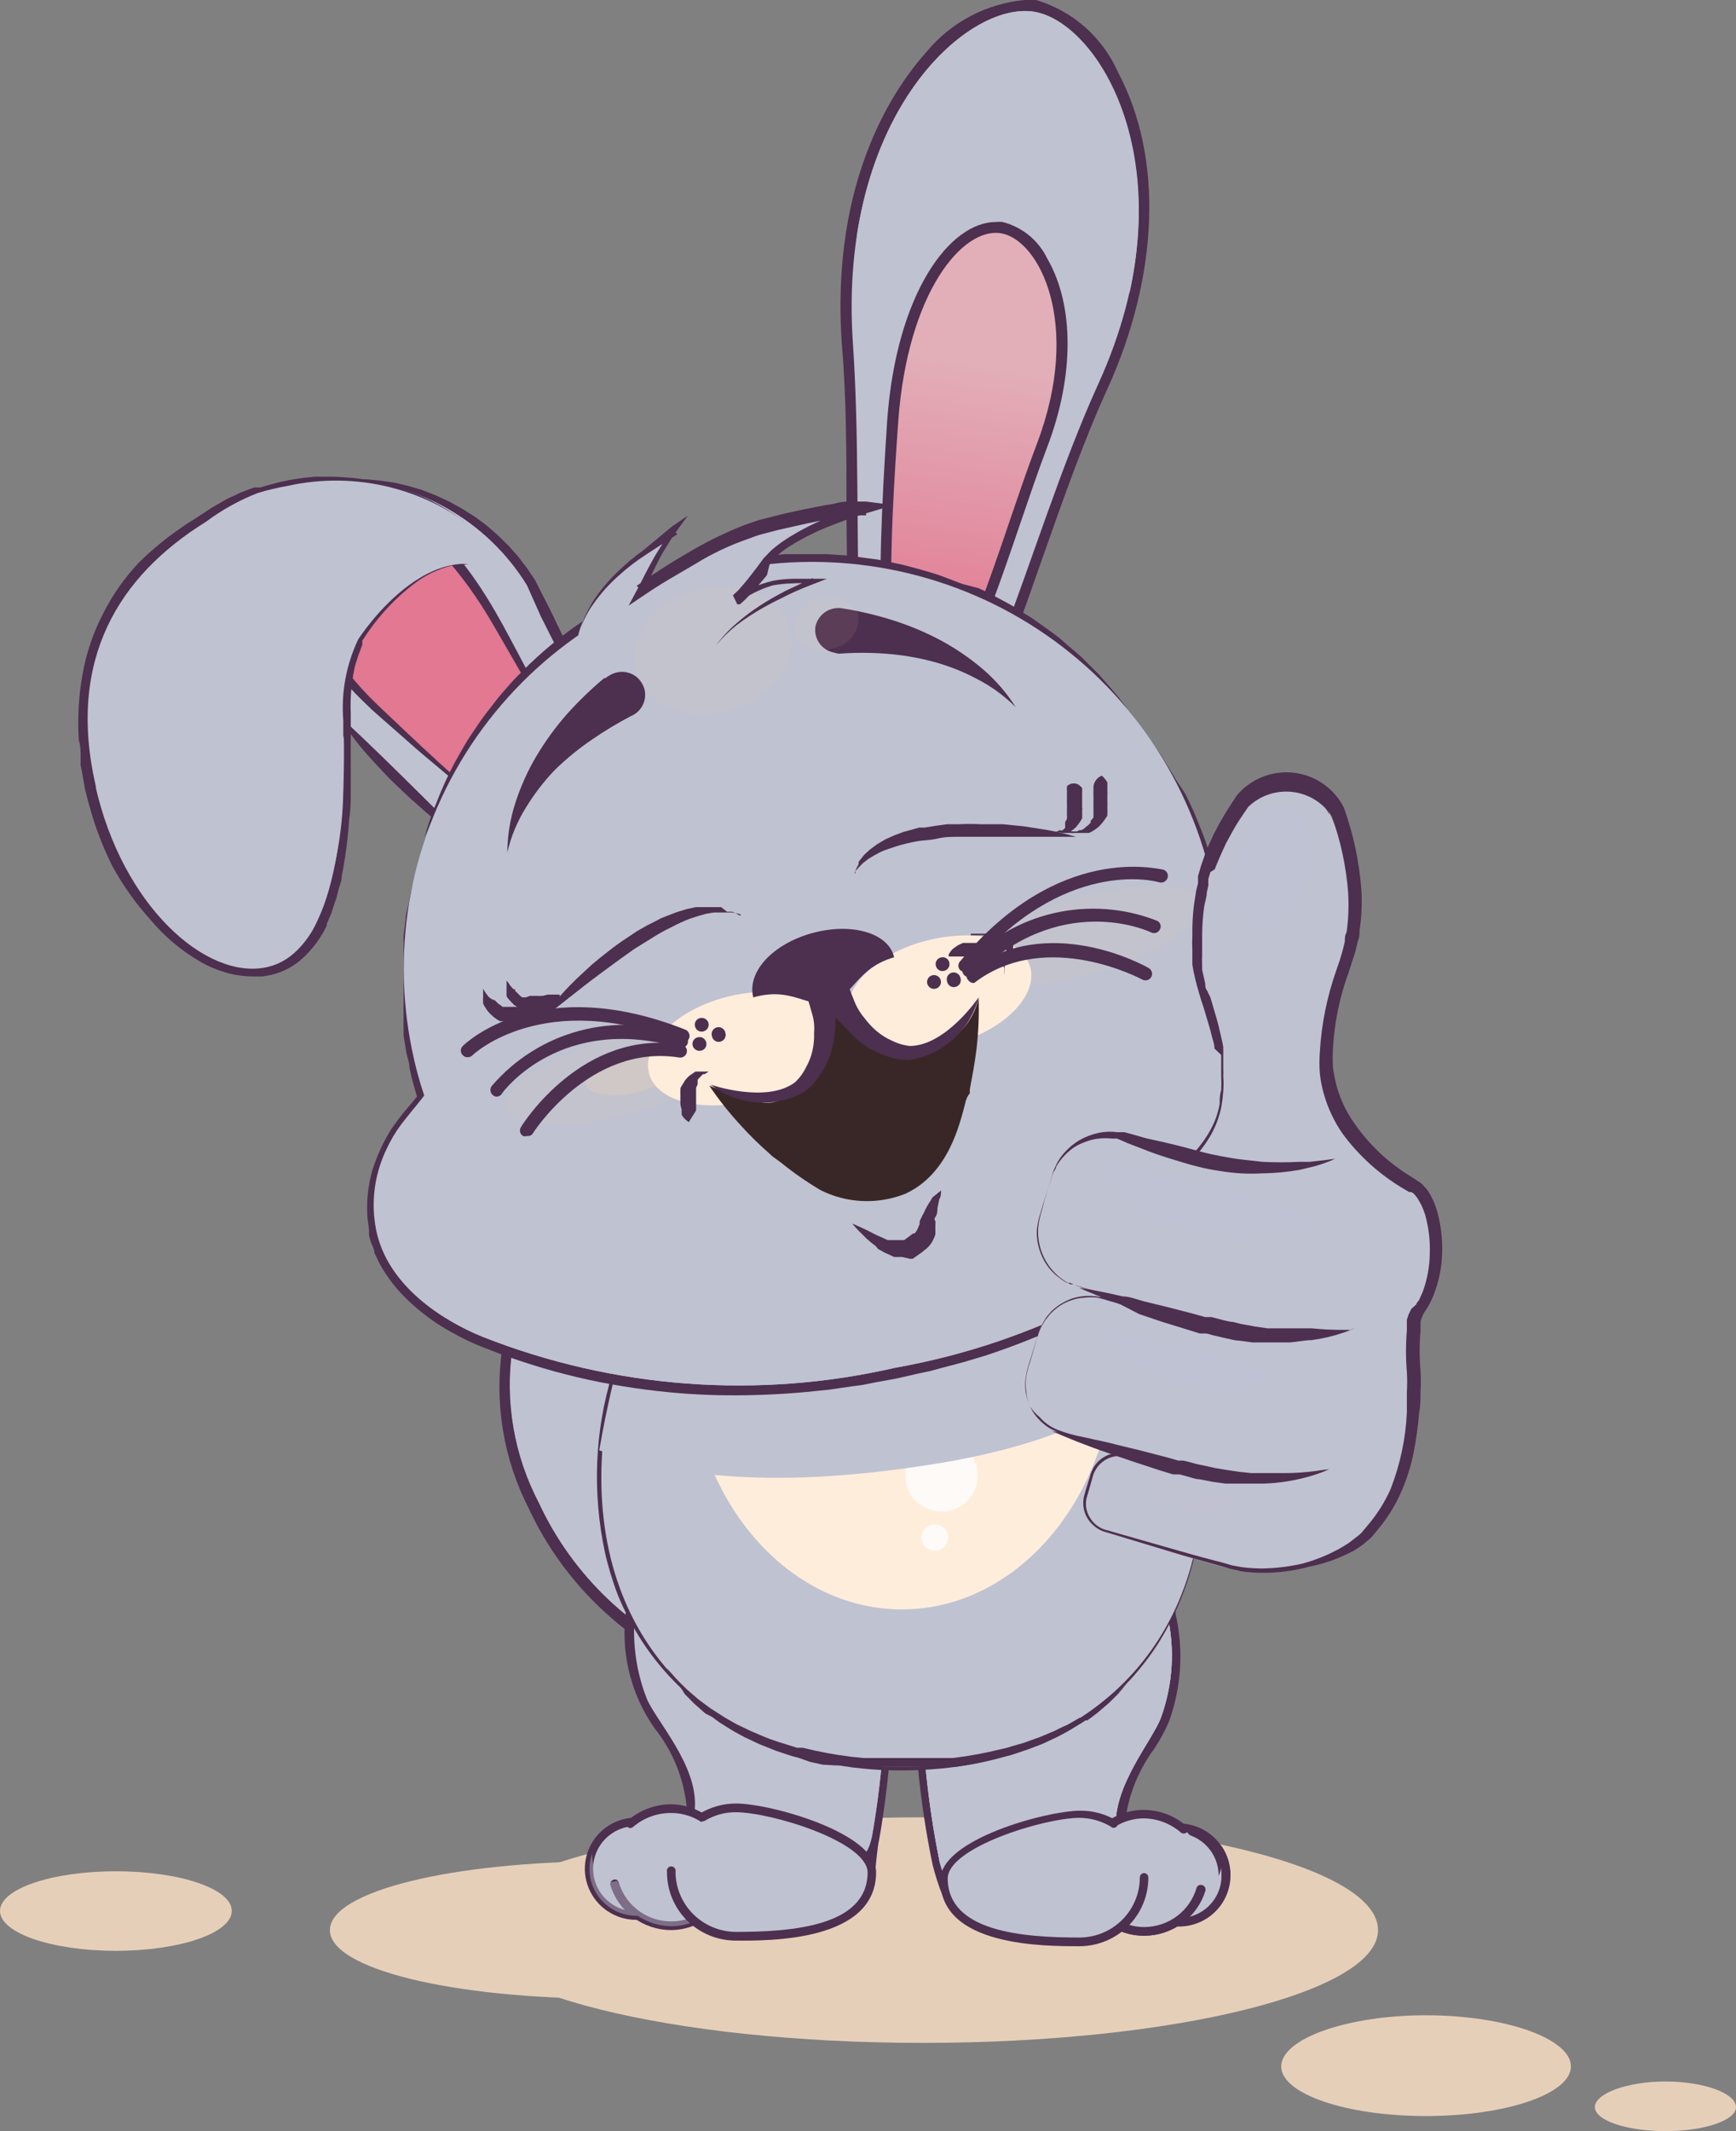 <svg width="198" height="243" viewBox="0 0 198 243" fill="none" xmlns="http://www.w3.org/2000/svg">
<rect x="0" y="0" width="198" height="243" fill="#808080" stroke="none"/>
<g style="mix-blend-mode:multiply">
<g style="mix-blend-mode:multiply">
<path d="M157.172 220.079C157.172 227.166 133.909 232.939 105.241 232.939C76.574 232.939 53.282 227.107 53.282 220.079C53.282 213.051 76.544 207.219 105.241 207.219C133.938 207.219 157.172 212.877 157.172 220.079Z" fill="#E6CFB9"/>
</g>
</g>
<g style="mix-blend-mode:multiply">
<g style="mix-blend-mode:multiply">
<path d="M100.895 220.08C100.895 224.396 86.737 227.895 69.26 227.895C51.784 227.895 37.626 224.541 37.626 220.08C37.626 215.618 51.784 212.235 69.26 212.235C86.737 212.235 100.895 215.793 100.895 220.08Z" fill="#E6CFB9"/>
</g>
</g>
<g style="mix-blend-mode:multiply">
<g style="mix-blend-mode:multiply">
<path d="M26.435 217.892C26.435 220.4 20.561 222.441 13.218 222.441C5.875 222.441 0 220.4 0 217.892C0 215.384 5.875 213.372 13.218 213.372C20.561 213.372 26.435 215.384 26.435 217.892Z" fill="#E6CFB9"/>
</g>
</g>
<g style="mix-blend-mode:multiply">
<g style="mix-blend-mode:multiply">
<path d="M179.172 235.623C179.172 238.743 171.77 241.28 162.636 241.28C153.501 241.28 146.128 238.743 146.128 235.623C146.128 232.503 153.53 229.791 162.636 229.791C171.741 229.791 179.172 232.473 179.172 235.623Z" fill="#E6CFB9"/>
</g>
</g>
<g style="mix-blend-mode:multiply">
<g style="mix-blend-mode:multiply">
<path d="M198 240.259C198 241.776 194.387 243.001 189.952 243.001C185.517 243.001 181.904 241.776 181.904 240.259C181.904 238.743 185.487 237.343 189.952 237.343C194.417 237.343 198 238.714 198 240.259Z" fill="#E6CFB9"/>
</g>
</g>
<path d="M80.98 191.006C80.787 191.047 80.586 191.047 80.393 191.006C71.528 187.44 64.358 180.665 60.331 172.051C57.411 166.373 56.351 159.932 57.299 153.626C58.247 147.321 61.156 141.467 65.618 136.883L66.294 136.3L78.718 142.832L78.572 143.736C77.864 149.031 79.174 154.397 82.243 158.783C83.838 160.05 85.596 161.1 87.471 161.903L88.206 162.253V163.099C88.094 168.064 87.212 172.982 85.592 177.679C84.554 180.269 83.824 182.97 83.418 185.728C82.772 189.548 82.478 191.006 80.98 191.006ZM66.705 139.216C62.819 143.427 60.341 148.728 59.61 154.393C58.879 160.058 59.931 165.808 62.622 170.856C66.189 178.606 72.535 184.76 80.422 188.119C80.598 187.361 80.833 186.195 81.039 185.203C81.465 182.201 82.264 179.262 83.418 176.455C84.821 172.364 85.603 168.089 85.738 163.77C83.797 162.912 81.996 161.772 80.393 160.387C76.916 155.694 75.334 149.879 75.957 144.086L66.705 139.216Z" fill="#4D2F4F"/>
<path d="M61.477 171.381C65.361 179.743 72.317 186.315 80.921 189.753C81.92 190.19 82.478 181.15 84.564 177.038C86.067 172.516 86.898 167.801 87.031 163.041C85.01 162.122 83.107 160.966 81.362 159.6C77.985 154.904 76.545 149.103 77.338 143.386L66.47 137.554C62.158 141.953 59.353 147.591 58.457 153.665C57.56 159.739 58.617 165.939 61.477 171.381Z" fill="#BFC2D1"/>
<g style="mix-blend-mode:multiply">
<g style="mix-blend-mode:multiply">
<path d="M71.64 176.192C68.868 170.836 67.835 164.759 68.681 158.796C69.528 152.833 72.213 147.277 76.368 142.89L66.47 137.641C62.183 142.031 59.394 147.648 58.498 153.697C57.602 159.746 58.644 165.922 61.477 171.351C65.361 179.713 72.317 186.285 80.921 189.723C81.127 189.723 81.332 189.49 81.509 188.906C77.28 185.476 73.903 181.126 71.64 176.192Z" fill="#BFC2D1"/>
</g>
</g>
<path d="M116.315 218.942C115.321 219.04 114.318 218.906 113.385 218.552C112.452 218.197 111.615 217.632 110.94 216.901C110.059 215.618 109.647 218.126 108.825 218.038C108.002 217.951 106.916 214.801 106.358 212.585C104.834 205.189 104.125 197.65 104.243 190.102C104.243 188.789 104.86 177.038 105.447 175.055C106.475 171.555 111.88 168.552 121.484 166.131C126.031 165.012 130.641 164.165 135.29 163.594H136.083L136.259 164.382C136.935 166.762 137.066 169.264 136.641 171.701C136.347 172.518 136.024 173.305 135.73 174.063C134.136 177.184 133.571 180.724 134.115 184.182C135.01 188.219 134.735 192.425 133.322 196.313C132.858 197.391 132.297 198.426 131.647 199.404C129.644 202.098 128.461 205.307 128.24 208.648C128.344 209.82 128.196 211.001 127.806 212.112C127.416 213.223 126.793 214.239 125.978 215.093C123.387 217.579 119.919 218.96 116.315 218.942ZM134.673 165.49C126.86 166.481 108.854 169.951 107.18 175.579C106.798 176.921 106.299 185.057 106.064 190.16C105.969 197.531 106.658 204.891 108.12 212.118C108.502 213.547 108.649 213.576 109.119 213.635C109.792 213.723 110.437 213.961 111.007 214.329C111.576 214.697 112.055 215.187 112.408 215.764C112.922 216.256 113.538 216.631 114.212 216.863C114.887 217.094 115.605 217.177 116.315 217.105C119.428 217.088 122.411 215.864 124.627 213.693C125.254 213.026 125.728 212.233 126.017 211.367C126.306 210.501 126.403 209.584 126.302 208.677C126.488 204.918 127.808 201.301 130.091 198.296C130.672 197.363 131.183 196.388 131.618 195.38C132.913 191.768 133.157 187.867 132.323 184.124C131.718 180.344 132.314 176.471 134.027 173.042L134.908 170.768C135.192 169.011 135.112 167.215 134.673 165.49Z" fill="#4D2F4F"/>
<path d="M111.615 216.347C109.06 213.023 108.179 216.172 107.18 212.352C105.7 205.048 105.001 197.61 105.095 190.16C105.095 190.16 105.682 177.242 106.24 175.317C108.531 167.619 135.319 164.499 135.319 164.499C135.927 166.702 136.057 169.007 135.701 171.264C134.232 175.405 132.206 178.408 133.145 184.182C134.024 188.061 133.769 192.107 132.411 195.847C131.442 198.471 126.889 203.662 127.271 208.59C128.035 217.193 114.729 220.284 111.615 216.347Z" fill="#BFC2D1"/>
<path d="M111.615 216.347C109.06 213.023 108.179 216.172 107.18 212.352C105.7 205.048 105.001 197.61 105.095 190.16C105.095 190.16 105.682 177.242 106.24 175.317C108.531 167.619 135.319 164.499 135.319 164.499C135.927 166.702 136.057 169.007 135.701 171.264C134.232 175.405 132.206 178.408 133.145 184.182C134.024 188.061 133.769 192.107 132.411 195.847C131.442 198.471 126.889 203.662 127.271 208.59C128.035 217.193 114.729 220.284 111.615 216.347Z" fill="#BFC2D1"/>
<g style="mix-blend-mode:multiply">
<g style="mix-blend-mode:multiply">
<path d="M111.615 216.347C109.06 213.023 108.179 216.172 107.18 212.352C105.7 205.048 105.001 197.61 105.095 190.16C105.095 190.16 105.682 177.242 106.24 175.317C108.531 167.619 135.319 164.499 135.319 164.499C135.927 166.702 136.057 169.007 135.701 171.264C134.232 175.405 132.206 178.408 133.145 184.182C134.024 188.061 133.769 192.107 132.411 195.847C131.442 198.471 126.889 203.662 127.271 208.59C128.035 217.193 114.729 220.284 111.615 216.347Z" fill="#BFC2D1"/>
</g>
</g>
<path d="M90.232 216.259C86.685 216.268 83.273 214.909 80.716 212.468C79.903 211.645 79.271 210.662 78.861 209.582C78.452 208.503 78.273 207.351 78.336 206.199C78.036 202.866 76.76 199.693 74.665 197.071C73.132 194.889 72.079 192.412 71.573 189.799C71.067 187.187 71.12 184.498 71.728 181.908C72.17 178.432 71.513 174.906 69.848 171.818C69.525 171.089 69.172 170.301 68.849 169.485C68.362 167.063 68.412 164.566 68.996 162.165L69.172 161.407H69.995C74.654 161.862 79.283 162.583 83.858 163.565C93.522 165.694 99.015 168.552 100.131 172.051C100.777 174.005 101.658 185.728 101.776 187.069C102.083 194.604 101.591 202.149 100.307 209.582C99.778 211.798 99.925 216.289 98.721 216.522C98.163 216.522 96.782 212.702 95.784 214.014C95.093 214.785 94.234 215.389 93.271 215.778C92.309 216.168 91.269 216.332 90.232 216.259ZM70.7 163.303C70.319 165.111 70.319 166.977 70.7 168.785C71.023 169.572 71.346 170.301 71.669 171.03C73.477 174.418 74.185 178.279 73.696 182.083C72.966 185.834 73.312 189.714 74.694 193.28C75.16 194.291 75.7 195.265 76.31 196.197C78.609 199.126 79.98 202.669 80.246 206.374C80.199 207.28 80.342 208.185 80.665 209.033C80.989 209.882 81.486 210.654 82.126 211.302C84.33 213.397 87.269 214.557 90.32 214.539C91.081 214.619 91.85 214.53 92.572 214.278C93.293 214.026 93.949 213.617 94.491 213.081C94.831 212.497 95.297 211.995 95.856 211.612C96.414 211.228 97.052 210.973 97.722 210.865C98.163 210.865 98.339 210.865 98.662 209.319C99.907 202.069 100.39 194.71 100.101 187.361C99.72 182.199 98.985 174.063 98.545 172.78C96.635 167.094 78.542 164.148 70.7 163.303Z" fill="#4D2F4F"/>
<path d="M95.137 213.547C97.605 210.165 98.574 213.285 99.455 209.436C100.735 202.091 101.227 194.633 100.924 187.186C100.924 187.186 99.954 174.297 99.338 172.372C96.841 164.761 69.965 162.37 69.965 162.37C69.433 164.587 69.363 166.89 69.76 169.135C71.375 173.247 73.46 176.192 72.697 181.995C71.944 185.905 72.31 189.946 73.754 193.66C74.812 196.226 79.629 201.3 79.247 206.228C78.836 214.86 92.2 217.572 95.137 213.547Z" fill="#BFC2D1"/>
<g style="mix-blend-mode:multiply">
<g style="mix-blend-mode:multiply">
<path d="M99.338 172.372C96.841 164.761 69.965 162.37 69.965 162.37C79.835 162.37 91.084 176.775 92.758 188.615C94.286 199.317 87.207 203.37 79.306 207.132C80.07 214.831 92.376 217.134 95.167 213.285C97.634 209.902 98.603 213.023 99.485 209.173C100.764 201.829 101.257 194.371 100.953 186.923C100.953 186.923 99.867 174.297 99.338 172.372Z" fill="#BFC2D1"/>
</g>
</g>
<path d="M129.034 213.752C129.039 214.813 129.362 215.849 129.961 216.728C130.559 217.607 131.407 218.29 132.397 218.691C133.387 219.092 134.474 219.192 135.521 218.979C136.568 218.767 137.529 218.25 138.28 217.496C139.032 216.742 139.541 215.783 139.744 214.741C139.947 213.699 139.834 212.621 139.42 211.642C139.005 210.664 138.308 209.83 137.416 209.245C136.524 208.66 135.478 208.351 134.409 208.357C133.698 208.357 132.994 208.497 132.338 208.769C131.682 209.041 131.087 209.439 130.587 209.941C130.087 210.442 129.692 211.038 129.426 211.692C129.159 212.346 129.026 213.046 129.034 213.752Z" fill="#BFC2D1"/>
<path d="M128.563 213.751C128.563 212.598 128.908 211.47 129.554 210.511C130.199 209.552 131.116 208.804 132.19 208.363C133.263 207.921 134.444 207.806 135.584 208.031C136.724 208.256 137.77 208.812 138.592 209.627C139.413 210.443 139.973 211.482 140.2 212.613C140.426 213.745 140.31 214.917 139.865 215.983C139.421 217.049 138.668 217.96 137.702 218.6C136.736 219.241 135.6 219.583 134.438 219.583C132.88 219.583 131.386 218.969 130.284 217.875C129.182 216.781 128.563 215.298 128.563 213.751ZM129.533 213.751C129.521 214.4 129.64 215.046 129.883 215.648C130.126 216.251 130.488 216.8 130.948 217.262C131.408 217.724 131.956 218.09 132.561 218.338C133.165 218.587 133.813 218.713 134.467 218.709C135.699 218.614 136.849 218.061 137.688 217.161C138.527 216.261 138.993 215.08 138.993 213.853C138.993 212.627 138.527 211.446 137.688 210.546C136.849 209.645 135.699 209.093 134.467 208.998C133.186 208.99 131.953 209.479 131.031 210.362C130.109 211.245 129.571 212.451 129.533 213.722V213.751Z" fill="#4D2F4F"/>
<path d="M123.746 213.577C123.752 214.905 124.155 216.201 124.903 217.301C125.652 218.401 126.712 219.256 127.951 219.758C129.189 220.259 130.55 220.384 131.86 220.118C133.17 219.851 134.371 219.204 135.31 218.259C136.25 217.314 136.885 216.113 137.137 214.809C137.389 213.505 137.245 212.156 136.724 210.934C136.202 209.711 135.327 208.669 134.209 207.94C133.091 207.212 131.781 206.829 130.443 206.841C129.557 206.844 128.681 207.022 127.865 207.363C127.048 207.704 126.307 208.201 125.685 208.827C125.063 209.453 124.571 210.195 124.239 211.01C123.906 211.825 123.739 212.697 123.746 213.577Z" fill="#BFC2D1"/>
<path d="M130.531 220.721C132.086 220.705 133.595 220.195 134.837 219.266C136.079 218.337 136.989 217.038 137.434 215.559C137.451 215.496 137.456 215.43 137.448 215.365C137.439 215.3 137.418 215.238 137.385 215.181C137.353 215.124 137.309 215.074 137.257 215.034C137.205 214.994 137.145 214.964 137.081 214.947C137.018 214.93 136.951 214.925 136.886 214.933C136.82 214.942 136.757 214.963 136.7 214.995C136.643 215.028 136.592 215.071 136.552 215.123C136.512 215.174 136.482 215.234 136.465 215.297C136.133 216.392 135.502 217.374 134.642 218.135C133.782 218.895 132.726 219.404 131.592 219.604C130.458 219.805 129.29 219.689 128.218 219.27C127.147 218.85 126.213 218.144 125.522 217.23C124.83 216.316 124.407 215.229 124.301 214.09C124.194 212.951 124.408 211.806 124.918 210.78C125.428 209.755 126.214 208.89 127.19 208.282C128.165 207.674 129.291 207.346 130.443 207.336C131.999 207.359 133.497 207.927 134.673 208.94C134.765 209.024 134.886 209.07 135.011 209.07C135.136 209.07 135.256 209.024 135.348 208.94C135.398 208.896 135.438 208.842 135.466 208.782C135.493 208.721 135.508 208.656 135.508 208.59C135.508 208.524 135.493 208.458 135.466 208.398C135.438 208.338 135.398 208.284 135.348 208.24C134 207.041 132.254 206.377 130.443 206.374C128.527 206.374 126.689 207.129 125.334 208.475C123.979 209.82 123.218 211.645 123.218 213.547C123.218 215.45 123.979 217.274 125.334 218.62C126.689 219.965 128.527 220.721 130.443 220.721H130.531Z" fill="#4D2F4F"/>
<path d="M107.592 214.189C107.592 221.509 119.106 221.45 123.159 221.421C124.993 221.258 126.699 220.419 127.942 219.07C129.185 217.721 129.874 215.959 129.874 214.131C129.874 212.303 129.185 210.541 127.942 209.191C126.699 207.842 124.993 207.004 123.159 206.841C119.017 206.811 107.592 210.136 107.592 214.189Z" fill="#BFC2D1"/>
<g style="mix-blend-mode:multiply">
<g style="mix-blend-mode:multiply">
<path d="M123.042 217.222C124.47 217.384 125.916 217.158 127.225 216.567C128.534 215.976 129.657 215.043 130.473 213.868C131.176 214.79 132.195 215.424 133.337 215.649C134.479 215.875 135.665 215.677 136.67 215.093C138.374 215.618 139.431 213.839 139.343 211.943C139.557 212.492 139.667 213.075 139.666 213.664C139.674 214.366 139.542 215.062 139.276 215.713C139.011 216.363 138.619 216.955 138.122 217.454C137.624 217.954 137.032 218.35 136.38 218.62C135.728 218.89 135.028 219.03 134.321 219.03H134.174C133.055 219.783 131.736 220.189 130.385 220.196C129.467 220.206 128.557 220.027 127.712 219.671C126.397 220.774 124.733 221.383 123.012 221.392C118.959 221.392 107.504 221.392 107.445 214.16C107.459 213.693 107.601 213.24 107.856 212.847C109.119 215.938 113.496 217.28 123.042 217.222Z" fill="#BFC2D1"/>
</g>
</g>
<path d="M137.081 214.946C136.953 214.918 136.819 214.939 136.705 215.003C136.591 215.068 136.505 215.172 136.465 215.296C136.089 216.56 135.317 217.672 134.26 218.47C133.203 219.267 131.917 219.708 130.59 219.729C129.869 219.742 129.153 219.623 128.475 219.379C128.292 219.707 128.002 219.964 127.653 220.108C128.576 220.519 129.578 220.728 130.59 220.72C132.145 220.704 133.654 220.194 134.896 219.266C136.138 218.337 137.048 217.038 137.493 215.559C137.519 215.424 137.49 215.284 137.413 215.169C137.336 215.055 137.217 214.975 137.081 214.946Z" fill="#4D2F4F"/>
<path d="M139.314 210.485C139.344 210.707 139.323 210.933 139.252 211.145C139.181 211.358 139.061 211.551 138.902 211.71C139.174 212.336 139.314 213.011 139.314 213.693C139.341 214.342 139.237 214.99 139.006 215.597C138.774 216.205 138.422 216.759 137.969 217.228C137.516 217.697 136.972 218.07 136.371 218.324C135.769 218.578 135.121 218.709 134.467 218.709C134.43 218.904 134.353 219.09 134.242 219.255C134.131 219.42 133.988 219.562 133.821 219.671H134.467C136.025 219.671 137.519 219.057 138.621 217.963C139.723 216.869 140.342 215.386 140.342 213.839C140.354 212.643 139.995 211.472 139.314 210.485Z" fill="#4D2F4F"/>
<path d="M123.159 221.917C125.242 221.902 127.233 221.068 128.698 219.597C130.162 218.127 130.98 216.141 130.972 214.073C130.972 213.942 130.919 213.815 130.826 213.722C130.732 213.629 130.605 213.577 130.473 213.577C130.345 213.585 130.226 213.64 130.138 213.732C130.051 213.825 130.003 213.946 130.003 214.073C130.003 215.88 129.284 217.615 128.002 218.898C126.72 220.182 124.979 220.911 123.159 220.926C116.697 220.926 108.12 220.284 108.091 214.19C108.091 210.69 118.988 207.308 123.1 207.278C124.363 207.283 125.601 207.626 126.684 208.27C126.727 208.315 126.78 208.351 126.838 208.375C126.896 208.4 126.958 208.412 127.021 208.412C127.084 208.412 127.147 208.4 127.205 208.375C127.263 208.351 127.315 208.315 127.359 208.27C127.444 208.178 127.491 208.059 127.491 207.935C127.491 207.81 127.444 207.691 127.359 207.599C126.12 206.853 124.697 206.459 123.247 206.462C119.37 206.462 107.239 209.757 107.268 214.335C107.151 221.976 119.194 221.917 123.159 221.917Z" fill="#4D2F4F"/>
<path d="M78.013 213.11C78.068 213.845 77.969 214.585 77.723 215.281C77.477 215.977 77.089 216.616 76.583 217.156C76.078 217.697 75.465 218.128 74.783 218.423C74.102 218.718 73.367 218.87 72.624 218.87C71.88 218.87 71.145 218.718 70.464 218.423C69.782 218.128 69.169 217.697 68.664 217.156C68.158 216.616 67.77 215.977 67.524 215.281C67.278 214.585 67.179 213.845 67.234 213.11C67.334 211.759 67.946 210.495 68.945 209.573C69.945 208.652 71.259 208.139 72.624 208.139C73.988 208.139 75.302 208.652 76.302 209.573C77.301 210.495 77.913 211.759 78.013 213.11Z" fill="#BFC2D1"/>
<path d="M72.579 218.912C71.418 218.912 70.282 218.57 69.316 217.93C68.35 217.289 67.597 216.378 67.152 215.312C66.707 214.246 66.591 213.074 66.818 211.942C67.044 210.811 67.604 209.772 68.425 208.956C69.247 208.141 70.294 207.585 71.433 207.36C72.573 207.135 73.754 207.251 74.827 207.692C75.901 208.133 76.818 208.881 77.464 209.84C78.109 210.799 78.454 211.927 78.454 213.08C78.454 214.627 77.835 216.111 76.733 217.204C75.632 218.298 74.137 218.912 72.579 218.912ZM72.579 208.21C71.609 208.205 70.659 208.485 69.849 209.015C69.039 209.545 68.406 210.302 68.029 211.19C67.653 212.077 67.55 213.056 67.734 214.002C67.917 214.947 68.379 215.818 69.061 216.503C69.743 217.188 70.614 217.657 71.564 217.851C72.515 218.044 73.501 217.954 74.4 217.59C75.299 217.227 76.068 216.608 76.612 215.81C77.156 215.012 77.449 214.073 77.455 213.109C77.463 212.474 77.344 211.843 77.107 211.252C76.869 210.662 76.516 210.124 76.069 209.669C75.621 209.214 75.088 208.851 74.5 208.601C73.911 208.351 73.278 208.218 72.638 208.21H72.579Z" fill="#4D2F4F"/>
<path d="M83.3 212.877C83.3 214.206 82.903 215.505 82.158 216.61C81.413 217.714 80.354 218.573 79.116 219.079C77.878 219.585 76.517 219.714 75.205 219.451C73.893 219.187 72.689 218.543 71.747 217.599C70.805 216.655 70.166 215.454 69.912 214.15C69.658 212.845 69.8 211.494 70.32 210.27C70.841 209.045 71.716 208.002 72.834 207.272C73.953 206.542 75.265 206.159 76.603 206.17C78.383 206.193 80.082 206.909 81.334 208.163C82.587 209.418 83.293 211.111 83.3 212.877Z" fill="#BFC2D1"/>
<path d="M76.515 220.08C74.964 220.066 73.458 219.56 72.217 218.637C70.975 217.714 70.063 216.421 69.613 214.948C69.585 214.821 69.605 214.687 69.67 214.574C69.735 214.461 69.84 214.376 69.965 214.335C70.027 214.313 70.093 214.304 70.158 214.308C70.223 214.312 70.287 214.33 70.345 214.36C70.403 214.39 70.454 214.432 70.495 214.483C70.536 214.534 70.566 214.593 70.582 214.656C70.91 215.76 71.543 216.752 72.408 217.518C73.273 218.285 74.337 218.796 75.479 218.995C76.622 219.194 77.797 219.072 78.874 218.643C79.95 218.214 80.884 217.496 81.571 216.568C82.258 215.64 82.67 214.541 82.762 213.393C82.853 212.245 82.62 211.095 82.088 210.072C81.557 209.048 80.748 208.193 79.753 207.602C78.758 207.01 77.616 206.706 76.457 206.724C74.904 206.737 73.406 207.295 72.227 208.299C72.137 208.388 72.016 208.438 71.889 208.438C71.763 208.438 71.641 208.388 71.551 208.299C71.462 208.21 71.412 208.09 71.412 207.964C71.412 207.838 71.462 207.717 71.551 207.628C72.904 206.433 74.645 205.76 76.457 205.733C78.373 205.733 80.211 206.489 81.566 207.834C82.921 209.179 83.682 211.004 83.682 212.907C83.682 214.809 82.921 216.634 81.566 217.979C80.211 219.324 78.373 220.08 76.457 220.08H76.515Z" fill="#4D2F4F"/>
<path d="M99.455 213.547C99.455 220.867 87.941 220.808 83.887 220.779C82.053 220.616 80.347 219.778 79.104 218.428C77.862 217.079 77.172 215.317 77.172 213.489C77.172 211.661 77.862 209.899 79.104 208.55C80.347 207.2 82.053 206.362 83.887 206.199C88.117 206.199 99.455 209.523 99.455 213.547Z" fill="#BFC2D1"/>
<g style="mix-blend-mode:multiply" opacity="0.65">
<g style="mix-blend-mode:multiply" opacity="0.65">
<path d="M84.005 216.61C82.578 216.759 81.136 216.527 79.83 215.938C78.523 215.348 77.399 214.422 76.574 213.256C75.867 214.173 74.848 214.802 73.708 215.028C72.567 215.253 71.383 215.059 70.377 214.481H70.23C68.526 215.035 67.469 213.227 67.557 211.332C67.345 211.881 67.236 212.464 67.234 213.052C67.226 213.755 67.358 214.453 67.623 215.105C67.888 215.758 68.28 216.352 68.777 216.853C69.274 217.354 69.865 217.753 70.518 218.027C71.171 218.3 71.871 218.443 72.579 218.447H72.726C73.848 219.197 75.163 219.612 76.515 219.643C77.432 219.637 78.339 219.459 79.188 219.118C80.506 220.212 82.17 220.811 83.888 220.809C87.941 220.809 99.397 220.809 99.455 213.577C99.445 213.119 99.302 212.674 99.044 212.294C97.928 215.297 93.552 216.639 84.005 216.61Z" fill="#BFC2D1"/>
</g>
</g>
<path d="M83.888 221.275C82.856 221.271 81.834 221.065 80.882 220.668C79.93 220.272 79.066 219.692 78.341 218.964C77.615 218.235 77.041 217.371 76.652 216.421C76.263 215.472 76.067 214.456 76.075 213.431C76.056 213.358 76.055 213.281 76.071 213.208C76.087 213.134 76.119 213.065 76.166 213.006C76.213 212.947 76.272 212.899 76.341 212.866C76.409 212.833 76.484 212.816 76.559 212.816C76.635 212.816 76.71 212.833 76.778 212.866C76.846 212.899 76.906 212.947 76.953 213.006C76.999 213.065 77.032 213.134 77.048 213.208C77.064 213.281 77.062 213.358 77.044 213.431C77.052 215.236 77.773 216.966 79.053 218.248C80.334 219.529 82.07 220.261 83.888 220.284C90.35 220.284 98.927 219.642 98.956 213.518C98.956 210.019 88.059 206.665 83.947 206.636C82.682 206.626 81.44 206.969 80.363 207.628C80.248 207.685 80.117 207.699 79.992 207.667C79.868 207.634 79.76 207.558 79.688 207.453C79.62 207.344 79.598 207.213 79.625 207.088C79.653 206.963 79.728 206.853 79.834 206.782C81.083 206.032 82.516 205.638 83.976 205.645C87.824 205.645 99.955 208.969 99.925 213.518C99.867 221.363 87.853 221.304 83.888 221.275Z" fill="#4D2F4F"/>
<path d="M137.14 168.493V169.135C137.14 169.543 137.14 170.126 137.14 170.943C137.018 173.222 136.693 175.486 136.171 177.708C135.337 181.176 133.938 184.486 132.029 187.506C129.504 191.414 126.082 194.672 122.042 197.013C117.237 199.759 111.861 201.375 106.328 201.737C103.304 201.973 100.263 201.905 97.252 201.533C94.121 201.12 91.053 200.327 88.117 199.171C85.051 197.942 82.189 196.261 79.629 194.184C76.967 192.068 74.691 189.513 72.902 186.631C71.971 185.135 71.165 183.564 70.494 181.937C69.875 180.332 69.374 178.685 68.996 177.008C68.277 173.636 67.981 170.188 68.115 166.744C68.249 163.301 68.832 159.89 69.847 156.595C70.356 154.958 70.985 153.36 71.727 151.813C72.465 150.27 73.309 148.779 74.253 147.351C77.986 141.784 83.332 137.473 89.586 134.987C92.54 133.805 95.643 133.029 98.809 132.683C101.823 132.317 104.871 132.317 107.885 132.683C110.73 133.082 113.513 133.836 116.168 134.929C118.732 135.979 121.151 137.351 123.364 139.011C125.337 140.46 127.131 142.133 128.71 143.998C130.144 145.661 131.413 147.458 132.499 149.364C134.241 152.478 135.517 155.828 136.288 159.307C136.748 161.585 137.014 163.897 137.081 166.219C137.081 167.006 137.081 167.618 137.081 168.027L137.14 168.493ZM137.14 168.493V167.881C137.14 167.473 137.14 166.86 137.14 166.073C137.018 163.794 136.693 161.53 136.171 159.307C135.352 155.839 134.005 152.515 132.176 149.451C131.065 147.565 129.777 145.788 128.328 144.144C124.956 140.372 120.727 137.453 115.992 135.629C113.38 134.607 110.645 133.931 107.856 133.616C104.929 133.257 101.97 133.257 99.044 133.616C96.011 134.03 93.048 134.844 90.232 136.037C84.32 138.585 79.294 142.804 75.781 148.168C73.999 150.88 72.606 153.824 71.639 156.916C70.675 160.079 70.132 163.353 70.024 166.656C69.86 169.952 70.127 173.255 70.817 176.483C71.166 178.082 71.637 179.651 72.227 181.178C72.802 182.69 73.499 184.153 74.312 185.553C75.948 188.33 78.031 190.823 80.48 192.93C82.903 194.966 85.615 196.637 88.528 197.888C91.351 199.073 94.311 199.905 97.34 200.366C100.255 200.811 103.207 200.958 106.152 200.804C111.611 200.569 116.945 199.103 121.749 196.517C125.796 194.268 129.241 191.088 131.794 187.244C133.751 184.273 135.172 180.987 135.994 177.533C136.539 175.314 136.873 173.049 136.993 170.768C136.993 169.951 136.993 169.368 136.993 168.96L137.14 168.493Z" fill="#4D2F4F"/>
<path d="M137.14 168.494C137.14 189.548 121.778 201.475 102.803 201.475C83.829 201.475 68.585 189.548 68.585 168.494C68.585 147.439 83.946 132.917 102.803 132.917C121.661 132.917 137.14 147.439 137.14 168.494Z" fill="#BFC2D1"/>
<g style="mix-blend-mode:multiply">
<path d="M128.387 144.202C131.547 149.896 133.166 156.306 133.087 162.806C133.087 183.89 117.725 195.759 98.809 195.759C93.927 195.921 89.064 195.06 84.54 193.231C80.015 191.402 75.93 188.646 72.55 185.144C78.424 195.729 89.704 201.474 102.862 201.474C121.778 201.474 137.14 189.576 137.14 168.493C137.314 159.605 134.199 150.963 128.387 144.202Z" fill="#BFC2D1"/>
</g>
<path d="M127.212 153.971C127.212 170.272 116.315 183.511 102.862 183.511C89.409 183.511 78.512 170.272 78.512 153.971C78.512 137.67 89.409 124.431 102.803 124.431C116.197 124.431 127.212 137.641 127.212 153.971Z" fill="#FFEDDC"/>
<path d="M104.155 170.826C104.665 171.458 105.352 171.925 106.129 172.171C106.906 172.416 107.739 172.429 108.523 172.206C109.307 171.984 110.008 171.536 110.537 170.92C111.066 170.304 111.4 169.547 111.497 168.743C111.594 167.939 111.45 167.124 111.083 166.401C110.716 165.679 110.142 165.079 109.433 164.679C108.724 164.279 107.912 164.095 107.098 164.151C106.285 164.207 105.506 164.5 104.86 164.994C104.426 165.33 104.064 165.748 103.794 166.223C103.524 166.699 103.351 167.222 103.285 167.764C103.22 168.306 103.263 168.856 103.412 169.381C103.561 169.907 103.814 170.398 104.155 170.826Z" fill="#FDFAF7"/>
<path d="M105.388 176.25C105.647 176.565 106.02 176.766 106.427 176.81C106.834 176.853 107.241 176.736 107.562 176.484C107.877 176.232 108.079 175.867 108.123 175.468C108.167 175.068 108.05 174.668 107.797 174.355C107.55 174.062 107.202 173.873 106.821 173.824C106.44 173.776 106.054 173.871 105.741 174.092C105.575 174.211 105.434 174.361 105.327 174.534C105.219 174.707 105.147 174.899 105.114 175.099C105.082 175.299 105.089 175.504 105.136 175.702C105.183 175.899 105.269 176.086 105.388 176.25Z" fill="#FDFAF7"/>
<path d="M129.709 190.276L129.356 190.772C129.356 190.947 129.121 191.122 128.974 191.355C128.79 191.633 128.583 191.896 128.358 192.143L127.976 192.609L127.565 193.105L126.507 194.155L125.185 195.292L124.422 195.875L124.01 196.167H123.805L123.599 196.313L122.689 196.867L122.219 197.158L121.719 197.45L120.691 198.004L119.575 198.529L119.017 198.792L118.43 199.025L117.196 199.491L115.904 199.929L115.257 200.133L114.582 200.308C112.706 200.842 110.791 201.232 108.854 201.474H107.356H105.858H105.095H100.512H99.749H98.221L96.723 201.299H96.342H95.989H95.255L93.816 201.212L92.376 200.891L91.055 200.425L90.379 200.25L89.733 200.045L88.44 199.608L87.207 199.112L86.619 198.879L86.061 198.617L84.945 198.092L83.917 197.538L83.418 197.246L82.948 196.954L82.067 196.4L81.626 196.08L81.244 195.788L80.451 195.38L79.129 194.213L78.101 193.163L77.661 192.464L77.279 191.997C77.062 191.761 76.866 191.507 76.691 191.239L76.368 190.685L76.045 190.189L76.456 190.656C76.825 191.103 77.217 191.532 77.631 191.939L78.043 192.347C78.219 192.493 78.336 192.668 78.542 192.813L79.658 193.776L81.038 194.796L82.683 195.846L83.594 196.371L84.064 196.634L84.563 196.867L85.591 197.363L86.678 197.829L87.236 198.062L87.823 198.296L89.028 198.704L90.261 199.083L90.908 199.287H91.554C93.362 199.739 95.196 200.08 97.046 200.308L98.486 200.454H99.22H99.925H105.095H105.829H107.268H108.707C110.568 200.228 112.412 199.887 114.229 199.433L114.876 199.287L115.522 199.083L116.755 198.733L117.96 198.296L118.547 198.092L119.105 197.858L120.221 197.392L121.22 196.896L121.749 196.663L122.219 196.4L123.129 195.875H123.335H123.57L123.952 195.613L124.774 195.117C125.244 194.738 125.714 194.417 126.155 194.097L127.3 193.105L127.77 192.668L128.181 192.259C128.739 191.735 129.121 191.268 129.386 190.976L129.709 190.276Z" fill="#4D2F4F"/>
<g style="mix-blend-mode:multiply">
<g style="mix-blend-mode:multiply">
<path d="M131.266 135.366C122.748 139.39 115.493 150.501 102.716 150.384C89.351 150.384 80.422 155.371 71.728 150.967C70.307 155.697 69.179 160.507 68.35 165.373C79.6 169.31 92.259 169.135 105.741 167.064C124.716 164.148 129.915 158.316 137.111 153.359C136.876 152.834 131.324 135.949 131.266 135.366Z" fill="#BFC2D1"/>
</g>
</g>
<path d="M104.038 89.175H103.304C96.93 88.038 96.665 74.945 96.548 58.323C96.548 51.995 96.548 45.463 96.019 39.251C94.668 20.005 102.422 9.536 105.742 5.833C107.124 4.179 108.822 2.813 110.737 1.812C112.652 0.811 114.748 0.196 116.903 0C117.323 -0.031 117.746 -0.031 118.166 0C120.231 0.617 122.135 1.671 123.748 3.091C125.361 4.511 126.643 6.263 127.507 8.224C132.705 17.964 132.177 31.436 126.302 44.355C123.629 50.187 121.25 56.952 118.959 63.455C113.936 77.832 109.942 89.175 104.038 89.175ZM116.903 2.508C113.268 2.971 109.953 4.81 107.651 7.641C104.478 11.023 97.282 20.792 98.545 39.135C98.957 45.404 99.015 51.995 99.074 58.352C99.074 71.883 99.309 85.909 103.715 86.638H104.038C108.15 86.638 112.468 74.449 116.639 62.609C118.959 56.048 121.368 49.283 124.099 43.305C129.651 31.086 129.974 18.459 125.274 9.478C124.582 7.865 123.554 6.416 122.258 5.225C120.962 4.034 119.428 3.128 117.755 2.567L116.903 2.508Z" fill="#4D2F4F"/>
<path d="M97.282 39.222C98.751 60.656 95.784 86.58 103.509 87.863C111.234 89.146 116.903 62.143 125.245 43.83C136.025 20.209 125.686 2.625 117.961 1.342C110.236 0.059 95.491 13.357 97.282 39.222Z" fill="#BFC2D1"/>
<g style="mix-blend-mode:multiply">
<g style="mix-blend-mode:multiply">
<path d="M115.787 16.535C109.296 15.398 102.217 20.413 97.723 26.946C100.396 9.186 111.616 0.292 117.961 1.342C124.305 2.392 132.852 15.106 128.828 33.419C126.949 25.225 122.513 17.701 115.787 16.535Z" fill="#BFC2D1"/>
</g>
</g>
<path d="M105.095 80.689H104.625C99.867 79.873 99.867 68.062 101.189 47.941C102.246 33.361 108.355 25.312 113.584 25.312C113.837 25.282 114.094 25.282 114.347 25.312C115.447 25.592 116.472 26.108 117.35 26.824C118.228 27.539 118.937 28.436 119.429 29.453C122.542 34.789 122.542 42.867 119.429 51.003C118.43 53.627 117.432 56.573 116.345 59.751C111.939 72.728 108.972 80.602 105.124 80.66L105.095 80.689ZM113.584 27.82C110.059 27.82 104.772 34.877 103.715 48.233C103.215 55.115 102.775 62.288 102.951 68.208C103.186 77.861 104.978 78.269 105.066 78.298C105.301 78.298 106.564 78.006 108.943 72.641C110.617 68.908 112.321 63.892 113.966 59.081C115.023 55.931 116.051 52.957 116.903 50.332C121.103 39.28 118.078 32.661 116.903 30.911C116.593 30.222 116.14 29.605 115.573 29.102C115.006 28.6 114.338 28.222 113.613 27.995L113.584 27.82Z" fill="#4D2F4F"/>
<path d="M102.452 48.029C101.57 60.481 100.484 78.677 104.831 79.407C109.178 80.136 114.024 61.764 118.254 50.624C123.482 36.919 118.518 27.296 114.142 26.596C109.765 25.896 103.509 33.39 102.452 48.029Z" fill="url(#paint0_linear_45_3467)"/>
<path d="M61.683 70.279L59.862 66.721C60.556 67.861 61.164 69.05 61.683 70.279Z" fill="#FFEDDC"/>
<path d="M54.633 97.019L53.723 96.495C53.165 96.144 52.401 95.62 51.52 94.978C50.639 94.337 49.611 93.52 48.583 92.616L46.996 91.216C46.468 90.75 45.939 90.225 45.41 89.729C44.882 89.233 44.382 88.738 43.883 88.213L42.444 86.667C41.533 85.676 40.711 84.684 40.035 83.751C39.36 82.818 38.831 82.118 38.449 81.593L37.862 80.718L38.772 81.214C39.116 81.399 39.45 81.604 39.771 81.826C40.153 82.089 40.593 82.351 41.034 82.701C41.474 83.051 42.943 84.13 43.971 85.005C44.5 85.433 45.029 85.899 45.557 86.405L47.173 87.892L48.7 89.438L50.11 90.983C51.02 92.004 51.843 92.995 52.518 93.899C53.194 94.803 53.693 95.532 54.046 96.086L54.633 97.019Z" fill="#4D2F4F"/>
<path d="M38.39 54.648H40.006H41.651L43.295 54.794L44.94 55.028L46.556 55.407L48.142 55.873L49.699 56.486L51.226 57.185L52.694 58.002L54.134 58.906L55.485 59.898L56.748 61.006L57.952 62.172L59.068 63.426L60.096 64.767L61.036 66.167L62.622 69.287C62.887 69.812 63.151 70.337 63.386 70.862L64.15 72.437L65.648 75.586C66.118 76.665 66.617 77.715 67.058 78.794C67.498 79.873 67.998 80.952 68.409 82.031L69.672 85.326C69.848 85.88 70.054 86.434 70.259 86.988L70.788 88.65C71.111 89.788 71.464 90.896 71.757 92.033C71.17 91.012 70.641 89.963 70.112 88.913C69.819 88.417 69.584 87.892 69.319 87.367L68.497 85.822L66.852 82.76L66.059 81.214L65.237 79.669C64.678 78.648 64.15 77.627 63.621 76.753L61.976 73.662L60.39 70.57C59.832 69.521 59.303 68.5 58.804 67.45L57.982 66.167L57.071 64.942L56.072 63.776L55.015 62.639L53.899 61.589L52.724 60.597L51.49 59.664L50.198 58.819L48.847 58.031L47.466 57.331L46.027 56.69L44.558 56.165L43.031 55.669L41.474 55.29L39.917 54.969L38.39 54.648Z" fill="#4D2F4F"/>
<path d="M35.57 56.69C36.51 56.048 37.45 55.348 38.508 54.648C42.844 54.669 47.103 55.789 50.881 57.902C54.659 60.015 57.831 63.05 60.096 66.721L61.682 70.279C70.142 86.988 78.043 103.931 72.609 107.693C69.261 110.025 63.063 105.156 55.691 98.157C50.521 93.229 44.764 87.251 39.036 81.943C37.303 80.339 35.541 78.794 33.808 77.365C13.923 60.685 29.167 61.239 35.57 56.69Z" fill="#BFC2D1"/>
<path d="M57.776 93.462L56.895 92.878L54.486 91.158C53.458 90.4 52.254 89.408 50.873 88.242C49.493 87.075 47.936 85.821 46.32 84.363L43.765 82.118L42.414 80.922L41.121 79.668C39.188 77.772 37.51 75.635 36.128 73.311C35.397 72.061 34.768 70.754 34.248 69.404C33.705 68.004 33.33 66.546 33.132 65.059C32.869 63.514 32.869 61.937 33.132 60.393C33.292 59.558 33.58 58.751 33.984 58.002C34.408 57.163 35.046 56.449 35.834 55.931L36.069 55.785L36.451 55.581L37.127 55.348C37.575 55.214 38.039 55.136 38.507 55.115C39.389 55.081 40.27 55.18 41.121 55.406C42.638 55.822 44.084 56.461 45.41 57.302C46.674 58.11 47.863 59.027 48.964 60.043C50.017 61.001 50.999 62.034 51.901 63.134C52.796 64.174 53.629 65.265 54.398 66.4C55.162 67.508 55.837 68.616 56.483 69.724C57.746 71.912 58.804 73.982 59.832 75.907C60.86 77.831 61.77 79.61 62.534 81.214C63.298 82.818 63.944 84.13 64.443 85.413C64.943 86.696 65.236 87.542 65.501 88.154L65.853 89.146L65.354 88.213C65.06 87.629 64.561 86.755 63.973 85.617C63.386 84.48 62.475 83.168 61.682 81.651C61.242 80.893 60.713 80.106 60.214 79.26C59.714 78.415 59.127 77.54 58.569 76.606L54.868 70.774C53.492 68.62 51.94 66.581 50.227 64.68C48.45 62.606 46.371 60.807 44.059 59.343C42.959 58.633 41.748 58.111 40.475 57.797C39.937 57.622 39.369 57.554 38.804 57.599C38.239 57.645 37.689 57.801 37.186 58.06C36.769 58.349 36.435 58.741 36.216 59.197C35.928 59.728 35.72 60.298 35.599 60.889C35.393 62.173 35.393 63.482 35.599 64.767C35.972 67.388 36.828 69.919 38.126 72.232C39.354 74.443 40.832 76.507 42.531 78.385L43.794 79.698L45.057 80.981L47.437 83.401L49.639 85.588C50.344 86.288 50.991 86.988 51.637 87.6C52.9 88.796 53.987 89.904 54.927 90.779L57.1 92.762L57.776 93.462Z" fill="#4D2F4F"/>
<path d="M56.307 71.329C62.564 82.177 69.731 94.016 66.118 96.524C62.505 99.032 51.872 88.709 43.178 80.486C32.516 70.338 32.78 59.577 36.422 57.157C40.065 54.736 48.964 58.586 56.307 71.329Z" fill="url(#paint1_linear_45_3467)"/>
<path d="M36.187 53.657L34.483 54.24L36.187 53.657Z" fill="#BFC2D1"/>
<path d="M53.429 64.301H52.871C52.435 64.319 52.003 64.377 51.578 64.476C49.975 64.871 48.474 65.596 47.172 66.605C45.153 68.162 43.389 70.021 41.944 72.116L41.327 73.05V73.254V73.487L41.122 74.07C40.973 74.422 40.846 74.782 40.74 75.149C40.601 75.519 40.493 75.899 40.417 76.287C40.067 77.954 39.929 79.659 40.006 81.361C40.006 82.264 40.006 83.198 40.006 84.277C40.006 85.356 40.006 86.172 40.006 87.193V90.255C40.006 91.305 40.006 92.296 39.829 93.375C39.685 95.568 39.4 97.75 38.978 99.907C38.978 100.461 38.713 101.015 38.566 101.598C38.512 101.874 38.443 102.146 38.361 102.415L38.067 103.261L37.803 104.106L37.45 104.923L37.274 105.331V105.535L36.863 106.322C36.243 107.406 35.461 108.389 34.542 109.239C33.527 110.181 32.282 110.845 30.93 111.163L29.96 111.338H28.756C28.076 111.329 27.398 111.26 26.729 111.134C25.434 110.862 24.187 110.4 23.028 109.763C20.79 108.494 18.8 106.834 17.154 104.864C15.498 103.031 14.059 101.016 12.865 98.857C11.724 96.593 10.819 94.218 10.163 91.771C9.987 91.159 9.84 90.546 9.693 89.963L9.37 88.126L9.194 87.222V86.289C9.194 85.647 9.194 85.035 8.988 84.393C8.83 81.917 8.968 79.43 9.399 76.986C9.816 74.547 10.609 72.187 11.749 69.988C12.819 67.858 14.195 65.894 15.832 64.155C17.375 62.634 19.056 61.258 20.855 60.044C21.295 59.723 21.765 59.461 22.206 59.169L23.498 58.323C23.924 58.028 24.365 57.755 24.82 57.507C25.29 57.244 25.731 56.953 26.201 56.748L27.581 56.107L28.991 55.582H29.167H29.373H29.696L30.371 55.378L31.781 54.999L32.457 54.853L33.162 54.707L34.513 54.503L35.864 54.357H37.157C38.79 54.345 40.421 54.472 42.032 54.736C43.431 54.981 44.807 55.342 46.145 55.815C48.868 56.758 51.404 58.17 53.635 59.985C54.104 60.364 54.428 60.656 54.633 60.86L54.986 61.152L54.633 60.889L53.576 60.102C52.2 59.171 50.746 58.361 49.229 57.682C48.156 57.22 47.058 56.821 45.939 56.486C44.611 56.047 43.257 55.687 41.886 55.407C40.332 55.274 38.769 55.274 37.215 55.407H35.982L34.719 55.582L33.426 55.844L32.78 55.99L32.163 56.165C30.362 56.684 28.627 57.408 26.994 58.323C26.553 58.527 26.171 58.79 25.76 59.023C25.349 59.256 24.908 59.548 24.497 59.84L23.205 60.744L21.971 61.618C18.489 64.11 15.643 67.376 13.659 71.154C12.716 73.129 12.072 75.232 11.749 77.395C11.749 77.949 11.602 78.503 11.514 79.086C11.426 79.669 11.514 79.64 11.514 79.932V80.777C11.456 81.924 11.456 83.072 11.514 84.218C11.514 84.802 11.514 85.356 11.72 85.91V86.784L11.896 87.659L12.249 89.409C12.249 89.992 12.513 90.546 12.689 91.129C13.307 93.404 14.154 95.612 15.215 97.72C16.267 99.811 17.569 101.769 19.092 103.552C20.525 105.288 22.255 106.759 24.203 107.897C26.027 108.989 28.178 109.412 30.283 109.093C31.239 108.878 32.121 108.415 32.839 107.751C33.594 107.055 34.237 106.249 34.748 105.36C35.754 103.446 36.495 101.406 36.951 99.295C37.448 97.243 37.792 95.157 37.979 93.054C37.979 92.063 38.155 90.984 38.243 89.992C38.331 89.001 38.243 88.009 38.243 87.076C38.243 86.143 38.243 85.122 38.243 84.16V81.244C38.238 79.434 38.465 77.631 38.919 75.878C39.029 75.462 39.167 75.052 39.33 74.653C39.461 74.25 39.628 73.86 39.829 73.487L40.094 72.962V72.671L40.799 71.737C42.535 69.565 44.631 67.701 46.996 66.226C48.395 65.275 49.991 64.647 51.666 64.389C52.106 64.339 52.549 64.339 52.988 64.389L53.429 64.301Z" fill="#4D2F4F"/>
<path d="M23.498 59.489C25.3 58.144 27.276 57.046 29.373 56.224C30.491 55.882 31.628 55.609 32.78 55.407C36.664 54.544 40.698 54.601 44.556 55.574C48.414 56.546 51.987 58.407 54.986 61.006L59.509 67.071C50.139 58.323 40.857 72.904 40.857 72.904C39.483 75.794 38.895 78.991 39.154 82.177C39.154 84.831 39.154 87.455 39.154 89.934C39.126 95.049 38.129 100.114 36.217 104.864C35.738 106.119 34.975 107.248 33.987 108.163C32.999 109.078 31.812 109.755 30.518 110.142C23.439 111.717 13.952 103.056 10.897 89.525C7.637 75.178 13.541 65.672 23.498 59.489Z" fill="#BFC2D1"/>
<g style="mix-blend-mode:multiply">
<g style="mix-blend-mode:multiply">
<path d="M27.258 96.058C30.19 95.311 32.858 93.775 34.967 91.619C37.077 89.463 38.546 86.771 39.213 83.839C39.477 97.108 37.333 108.801 30.401 110.289C23.469 111.776 13.952 103.232 10.898 89.672C12.742 92.158 15.256 94.077 18.15 95.207C21.045 96.337 24.202 96.632 27.258 96.058Z" fill="#BFC2D1"/>
</g>
</g>
<path d="M129.563 82.06L128.799 81.244L127.859 80.281L127.272 79.64L126.567 78.998L124.922 77.453L122.866 75.761C122.131 75.178 121.309 74.624 120.457 73.983C119.605 73.341 118.636 72.816 117.667 72.174C117.168 71.854 116.639 71.591 116.11 71.3L114.495 70.425L112.762 69.638L111.88 69.229L110.97 68.85L109.119 68.121L107.151 67.48C105.83 67.042 104.449 66.751 103.069 66.371L100.925 65.992L99.867 65.788H98.78L96.577 65.555H94.316H92.054C91.29 65.555 90.527 65.555 89.792 65.555C88.265 65.701 86.855 65.817 85.24 66.109L84.094 66.284H83.595L83.007 66.43L80.716 66.955L78.572 67.596L77.485 67.946L76.428 68.354L75.4 68.734L74.342 69.171L72.316 70.075C71.64 70.396 71.023 70.746 70.377 71.096L69.408 71.591L68.497 72.174C66.088 73.566 63.808 75.167 61.683 76.957L60.214 78.269C59.744 78.707 59.333 79.173 58.892 79.611C58.452 80.048 58.011 80.456 57.6 80.923L56.455 82.264C56.249 82.468 56.073 82.702 55.897 82.906L55.368 83.576L54.398 84.86C53.752 85.705 53.224 86.551 52.695 87.338C51.696 88.942 50.844 90.254 50.228 91.567C49.611 92.879 49.17 93.754 48.877 94.483L48.407 95.503L48.73 94.424C49.027 93.433 49.38 92.46 49.787 91.508C50.383 89.963 51.069 88.454 51.843 86.988C52.313 86.172 52.812 85.239 53.37 84.335L54.31 82.935L54.78 82.235L55.309 81.506L56.425 80.077C56.802 79.571 57.203 79.085 57.63 78.619C58.07 78.123 58.481 77.628 58.951 77.161L60.391 75.732C62.474 73.732 64.746 71.936 67.175 70.367C69.772 68.668 72.55 67.26 75.459 66.167L76.545 65.73L77.72 65.351L80.011 64.651L82.302 64.097L82.89 63.951H83.213H83.507L84.711 63.747C86.297 63.455 87.912 63.339 89.499 63.193C90.292 63.193 91.114 63.193 91.907 63.193H93.111C93.493 63.193 93.904 63.193 94.286 63.193L96.665 63.339L98.986 63.659L100.131 63.805L101.277 64.038C102.011 64.213 102.775 64.33 103.48 64.534C104.949 64.942 106.417 65.293 107.739 65.817L109.736 66.576L111.616 67.071L112.556 67.509L113.437 67.975L115.17 68.909C115.728 69.229 116.257 69.579 116.786 69.929C117.316 70.225 117.827 70.557 118.313 70.921L119.752 71.941C120.193 72.291 120.663 72.583 121.074 72.962C121.485 73.341 122.69 74.332 123.394 74.974L125.304 76.87L126.802 78.59L127.448 79.348L127.977 80.019L128.77 81.098L129.563 82.06Z" fill="#4D2F4F"/>
<path d="M48.494 95.503L47.995 97.311C47.807 97.905 47.651 98.509 47.525 99.119L47.143 100.956C46.996 101.539 46.967 102.181 46.85 102.793C46.732 103.406 46.644 104.018 46.615 104.631V106.497V107.43V110.2C46.615 110.842 46.615 111.454 46.615 112.067C46.615 112.679 46.615 113.291 46.615 113.904L46.82 115.77C46.82 116.062 46.82 116.383 46.82 116.674L46.996 117.578L47.349 119.415C47.349 119.969 47.643 120.611 47.789 121.194C47.935 121.805 48.111 122.409 48.318 123.002L48.847 124.752V125.073L48.7 125.277L47.878 126.385L47.055 127.405L46.673 127.901L46.497 128.164C46.262 128.514 45.998 128.864 45.763 129.243C44.919 130.633 44.276 132.135 43.854 133.704C43.473 135.278 43.354 136.904 43.501 138.516L43.677 139.711V139.916V140.236L43.824 140.849C43.824 141.257 44.118 141.578 44.235 141.957L44.764 143.007C46.478 145.801 48.925 148.079 51.843 149.597C52.577 150.005 53.312 150.384 54.075 150.734C54.839 151.084 55.573 151.376 56.396 151.668C58.011 152.309 59.568 152.805 61.213 153.301C67.737 155.238 74.495 156.288 81.303 156.421C84.706 156.513 88.11 156.387 91.496 156.042L94.051 155.779L96.577 155.4L97.84 155.225L99.074 154.992L101.6 154.496L104.126 153.971L105.389 153.68L106.593 153.388L109.061 152.747L111.498 151.988C114.797 151.108 118.035 150.017 121.191 148.722C124.281 147.308 127.282 145.711 130.179 143.94C133.075 142.191 135.843 140.242 138.462 138.108C139.755 137.029 141.018 135.921 142.251 134.725L143.162 133.85L144.043 132.946C144.601 132.363 145.13 131.692 145.629 131.051C147.692 128.531 149.04 125.511 149.536 122.302C149.536 121.923 149.536 121.515 149.536 121.107C149.536 120.698 149.536 120.319 149.536 119.911V119.328V119.036V118.803L149.213 117.549C148.7 115.909 147.905 114.37 146.863 113C145.849 111.707 144.652 110.568 143.309 109.617L142.251 108.946L141.723 108.626L140.988 108.305L139.843 107.663L138.668 106.963H138.462V106.672L138.374 104.981C138.345 104.433 138.286 103.888 138.198 103.347L138.051 101.685C137.972 101.145 137.864 100.61 137.728 100.081C137.728 99.527 137.522 98.973 137.376 98.448L136.935 96.874L136.583 96.232L136.318 95.445L135.819 93.899L135.114 92.208C134.908 91.712 134.703 91.187 134.468 90.692L133.763 89.204C133.528 88.709 133.263 88.213 132.999 87.746C132.735 87.28 132.5 86.755 132.206 86.288L131.325 84.859C131.049 84.385 130.745 83.927 130.414 83.489L129.474 82.118L130.502 83.43C130.855 83.868 131.178 84.305 131.501 84.772L132.441 86.142L133.322 87.571C133.616 88.038 133.91 88.504 134.174 89L135.114 90.4C135.378 90.867 135.613 91.391 135.848 91.887C136.083 92.383 136.318 92.908 136.524 93.433L137.141 94.978L137.434 95.766L137.699 96.553L138.198 98.157C138.374 98.682 138.492 99.236 138.639 99.761C138.785 100.286 138.932 100.81 139.02 101.394L139.344 103.056C139.344 103.581 139.52 104.135 139.608 104.689L139.814 106.351L139.579 105.943C140.988 106.672 142.516 107.43 144.102 108.392C145.594 109.399 146.938 110.606 148.097 111.979C149.238 113.417 150.131 115.033 150.74 116.762L151.093 117.986V118.365V118.686V119.386C151.093 119.824 151.093 120.29 151.093 120.757C151.093 121.223 151.093 121.661 151.093 122.127C150.904 123.927 150.438 125.687 149.712 127.347C148.986 128.987 148.08 130.542 147.01 131.984C146.494 132.716 145.935 133.417 145.336 134.083C145.042 134.433 144.748 134.725 144.454 135.046L143.514 135.979C142.281 137.204 140.959 138.37 139.637 139.507C134.313 144.04 128.383 147.818 122.014 150.734C118.904 152.201 115.706 153.477 112.438 154.555L109.912 155.313L107.386 155.983L106.094 156.333L104.831 156.596L102.275 157.179L99.72 157.646L98.428 157.908L97.135 158.083L94.521 158.462L91.907 158.725C88.422 159.045 84.92 159.162 81.421 159.074C77.916 158.967 74.423 158.626 70.964 158.054C67.502 157.496 64.086 156.687 60.743 155.633C59.069 155.109 57.365 154.525 55.779 153.884C54.986 153.592 54.134 153.242 53.341 152.863C52.548 152.484 51.755 152.047 50.962 151.609C49.405 150.694 47.956 149.608 46.644 148.372C45.307 147.128 44.177 145.681 43.295 144.086L42.708 142.861C42.708 142.394 42.385 141.928 42.267 141.519L42.091 140.878V140.586V140.266L41.915 138.895C41.78 137.09 41.959 135.275 42.444 133.529C42.973 131.803 43.734 130.155 44.705 128.63L45.469 127.58L45.675 127.318L46.086 126.793L46.908 125.831L47.672 124.898V125.422L47.143 123.585C46.967 122.963 46.82 122.351 46.703 121.748C46.703 121.107 46.438 120.553 46.321 119.882L46.027 118.016V117.082V116.12V114.254C46.027 113.612 46.027 113 46.027 112.358C46.027 111.717 46.027 111.104 46.027 110.463V108.597V107.634C46.027 107.343 46.027 107.022 46.027 106.701L46.262 104.835C46.262 104.222 46.497 103.61 46.615 102.998C46.732 102.385 46.82 101.744 46.996 101.131L47.466 99.323C47.621 98.721 47.808 98.127 48.025 97.544L48.494 95.503Z" fill="#4D2F4F"/>
<path d="M142.075 108.043C141.429 107.693 139.402 106.643 139.138 106.439C138.982 104.667 138.727 102.904 138.374 101.161C135.898 89.117 128.705 78.542 118.378 71.761C108.05 64.981 95.433 62.549 83.301 65.001C71.183 67.493 60.555 74.655 53.749 84.916C46.943 95.177 44.515 107.7 46.996 119.736C47.346 121.484 47.807 123.208 48.377 124.898C48.23 125.189 46.761 126.91 46.321 127.493C44.847 129.251 43.781 131.308 43.197 133.521C42.613 135.733 42.527 138.046 42.943 140.295C44.235 146.564 50.433 150.56 55.133 152.455C70.076 158.333 86.469 159.554 102.129 155.954C117.934 153.147 132.509 145.642 143.926 134.433C147.48 130.876 151.621 124.752 150.329 118.511C149.817 116.27 148.811 114.169 147.384 112.359C145.957 110.549 144.144 109.075 142.075 108.043Z" fill="#BFC2D1"/>
<g style="mix-blend-mode:multiply">
<g style="mix-blend-mode:multiply">
<path d="M145.629 110.58C145.817 111.135 145.974 111.7 146.099 112.271C147.362 118.512 143.514 124.577 140.225 128.106C129.608 139.082 115.772 146.45 100.689 149.16C85.75 152.563 70.108 151.174 56.014 145.194C51.549 143.27 45.586 139.362 44.265 132.947C44.265 132.363 44.059 131.809 44 131.226C42.669 134.056 42.288 137.235 42.913 140.295C44.206 146.565 50.404 150.56 55.103 152.456C70.047 158.334 86.439 159.554 102.099 155.955C117.915 153.153 132.501 145.648 143.926 134.434C147.48 130.876 151.621 124.752 150.329 118.512C149.666 115.434 148.017 112.651 145.629 110.58Z" fill="#BFC2D1"/>
</g>
</g>
<g style="mix-blend-mode:screen" opacity="0.3">
<g style="mix-blend-mode:screen" opacity="0.3">
<path d="M121.279 136.795C122.689 141.84 115.757 148.139 105.8 150.851C95.843 153.563 86.649 151.726 85.239 146.681C83.829 141.636 90.761 135.337 100.718 132.596C110.676 129.855 119.869 131.751 121.279 136.795Z" fill="#BFC2D1"/>
</g>
</g>
<path d="M68.967 77.277C67.416 78.569 65.963 79.973 64.62 81.477C63.322 82.963 62.161 84.564 61.154 86.259C60.166 87.935 59.368 89.715 58.775 91.566C58.182 93.385 57.875 95.283 57.864 97.195C58.279 95.389 58.994 93.664 59.979 92.091C60.916 90.548 62.019 89.111 63.269 87.805C64.588 86.512 66.024 85.34 67.557 84.305C68.97 83.332 70.441 82.446 71.963 81.652C72.301 81.511 72.605 81.303 72.857 81.04C73.109 80.776 73.304 80.464 73.428 80.122C73.552 79.781 73.604 79.417 73.579 79.054C73.555 78.692 73.454 78.338 73.285 78.016C73.116 77.694 72.881 77.411 72.595 77.183C72.31 76.956 71.98 76.79 71.626 76.696C71.273 76.602 70.904 76.582 70.542 76.637C70.18 76.692 69.834 76.82 69.525 77.015C69.341 77.105 69.173 77.223 69.026 77.365L68.967 77.277Z" fill="#4D2F4F"/>
<path d="M95.696 74.536C97.476 74.405 99.262 74.405 101.042 74.536C102.818 74.669 104.577 74.962 106.3 75.411C108.065 75.874 109.771 76.539 111.381 77.394C113.03 78.235 114.537 79.327 115.846 80.631C114.824 79.017 113.567 77.562 112.115 76.315C110.632 75.049 109.017 73.945 107.298 73.02C105.543 72.085 103.704 71.314 101.806 70.716C99.885 70.111 97.922 69.653 95.931 69.345C95.257 69.268 94.579 69.447 94.033 69.848C93.488 70.249 93.116 70.841 92.994 71.503C92.908 72.174 93.087 72.851 93.492 73.394C93.896 73.937 94.497 74.305 95.167 74.419C95.338 74.48 95.516 74.519 95.696 74.536Z" fill="#4D2F4F"/>
<g style="mix-blend-mode:screen" opacity="0.3">
<g style="mix-blend-mode:screen" opacity="0.3">
<path d="M90.468 72.086C90.825 72.917 91.496 73.574 92.336 73.918C93.177 74.262 94.12 74.264 94.962 73.924C95.871 73.787 96.688 73.3 97.238 72.568C97.788 71.837 98.025 70.92 97.899 70.016C97.461 69.262 96.782 68.675 95.969 68.348C95.157 68.021 94.258 67.972 93.415 68.21C92.572 68.448 91.832 68.958 91.314 69.661C90.796 70.363 90.53 71.216 90.556 72.086H90.468Z" fill="#E6CFB9"/>
</g>
</g>
<g style="mix-blend-mode:multiply">
<g style="mix-blend-mode:multiply">
<path d="M95.872 76.228C89.058 79.144 89.175 88.242 89.381 95.124C86.179 90.4 77.309 84.568 70.876 84.86C60.449 85.53 56.366 102.356 57.159 114.517C57.952 126.677 67.557 131.051 76.897 126.473C81.65 124.507 85.634 121.068 88.254 116.668C90.875 112.269 91.991 107.146 91.437 102.065C93.82 106.092 97.272 109.391 101.416 111.603C105.56 113.814 110.237 114.852 114.935 114.604C125.362 114.604 131.824 106.118 127.007 95.037C122.19 83.956 105.477 72.116 95.872 76.228Z" fill="#BFC2D1"/>
</g>
</g>
<g style="mix-blend-mode:screen" opacity="0.3">
<g style="mix-blend-mode:screen" opacity="0.3">
<path d="M110.088 110.521C110.764 112.854 117.314 113.029 124.775 110.9C132.235 108.772 137.669 105.243 137.023 102.91C136.377 100.577 129.797 100.432 122.337 102.531C114.876 104.631 109.413 108.218 110.088 110.521Z" fill="#E6CFB9"/>
</g>
</g>
<g style="mix-blend-mode:screen" opacity="0.3">
<g style="mix-blend-mode:screen" opacity="0.3">
<path d="M57.776 126.385C58.452 128.689 65.002 128.864 72.462 126.764C79.923 124.665 85.386 121.078 84.711 118.774C84.035 116.47 77.485 116.266 70.024 118.366C62.564 120.465 57.13 124.052 57.776 126.385Z" fill="#E6CFB9"/>
</g>
</g>
<g style="mix-blend-mode:screen" opacity="0.6">
<g style="mix-blend-mode:screen" opacity="0.6">
<path d="M66.705 123.498C67.087 124.898 69.936 125.306 73.079 124.432C76.222 123.557 78.395 121.69 77.984 120.32C77.573 118.949 74.753 118.512 71.61 119.387C68.468 120.261 66.294 122.128 66.705 123.498Z" fill="#E6CFB9"/>
</g>
</g>
<path d="M63.005 114.195C61.565 106.701 62.828 95.736 69.32 94.511C73.314 93.782 81.891 101.597 84.27 104.28C78.043 101.481 63.005 114.195 63.005 114.195Z" fill="#BFC2D1"/>
<path d="M69.261 108.509C67.672 104.675 67.578 100.392 68.996 96.494C63.974 97.923 63.122 106.701 64.179 112.766C65.863 111.366 67.618 110.052 69.437 108.829L69.261 108.509Z" fill="#BFC2D1"/>
<path d="M84.564 104.367H84.299C84.059 104.189 83.791 104.051 83.506 103.959H83.242H82.919L82.243 103.434H81.392H80.422H79.365L78.278 103.667L77.162 104.017L76.016 104.455L75.429 104.688L74.871 104.98L73.725 105.563L72.609 106.204L71.522 106.933C70.788 107.4 70.083 107.925 69.408 108.45L68.409 109.237L67.469 110.024L65.766 111.599C65.237 112.124 64.737 112.62 64.297 113.116C63.582 113.869 62.905 114.657 62.27 115.478L61.741 116.148L61.565 116.411L62.476 115.682L64.914 113.757C65.912 112.97 67.087 112.037 68.35 111.103C69.613 110.17 70.994 109.15 72.374 108.187L74.489 106.875C75.168 106.442 75.875 106.052 76.604 105.709C77.259 105.355 77.936 105.044 78.631 104.775L79.6 104.455L80.54 104.192L81.421 104.046H82.214H83.213H83.506C83.793 104.09 84.078 104.148 84.358 104.221L84.564 104.367Z" fill="#4D2F4F"/>
<path d="M55.103 112.737C55.103 112.737 55.103 112.971 55.103 113.058V113.408C55.103 113.408 55.103 113.641 55.103 113.758C55.086 113.864 55.086 113.972 55.103 114.079C55.091 114.195 55.091 114.312 55.103 114.429L55.25 114.72L55.456 115.041L55.661 115.333L55.896 115.595L56.131 115.799C56.205 115.892 56.294 115.971 56.396 116.033L56.719 116.266L57.042 116.441H57.394H57.747H58.099H58.452H59.568H59.92H60.273H60.625H60.772H60.978L61.242 116.295L61.565 116.091L61.83 115.887L62.094 115.624L62.329 115.362L62.505 115.07C62.516 114.973 62.516 114.876 62.505 114.779C62.517 114.672 62.517 114.564 62.505 114.458L62.241 114.633L61.977 114.808C61.879 114.797 61.78 114.797 61.683 114.808H61.418H61.154C61.057 114.791 60.958 114.791 60.86 114.808H60.625H60.302H60.508H60.243H58.922H58.657H58.422H58.158H57.923H57.688H57.483H57.336L57.071 114.604L56.836 114.458C56.775 114.383 56.706 114.314 56.631 114.254L56.425 114.05C56.195 113.998 55.982 113.887 55.808 113.729C55.725 113.665 55.655 113.586 55.603 113.495L55.426 113.262L55.25 113L55.103 112.737Z" fill="#4D2F4F"/>
<path d="M57.776 111.804C57.776 111.804 57.776 112.008 57.776 112.095C57.776 112.183 57.776 112.27 57.776 112.387C57.776 112.504 57.776 112.562 57.776 112.679C57.763 112.775 57.763 112.873 57.776 112.97V113.262V113.524C57.776 113.699 57.982 113.874 58.099 114.02L58.305 114.253L58.511 114.457C58.568 114.546 58.649 114.617 58.746 114.662L59.01 114.836C59.097 114.912 59.196 114.971 59.304 115.011L59.597 115.157H59.891H60.214H60.537H60.831H61.8H62.094H62.388H62.564L63.034 114.866L63.269 114.662L63.504 114.428L63.68 114.195C63.74 114.124 63.789 114.046 63.827 113.962C63.838 113.875 63.838 113.786 63.827 113.699V113.408H63.592H63.357H63.122H62.887H62.652H62.447L61.918 113.553H61.683C61.546 113.567 61.408 113.567 61.272 113.553H61.066H60.861H60.655H60.449L59.95 113.728H59.774H59.568L59.362 113.583L58.746 112.97V112.795H58.569L58.393 112.62C58.351 112.539 58.291 112.47 58.217 112.416C58.161 112.343 58.112 112.265 58.07 112.183L57.776 111.804Z" fill="#4D2F4F"/>
<path d="M94.697 116.644C95.667 119.91 91.76 123.876 86.091 125.393C80.422 126.909 74.988 125.713 74.048 122.477C73.109 119.24 76.986 115.245 82.684 113.728C88.382 112.212 93.757 113.495 94.697 116.644Z" fill="#FFEDDC"/>
<path d="M117.49 110.229C118.43 113.495 114.553 117.461 108.884 118.977C103.215 120.494 97.781 119.298 96.841 116.061C95.901 112.824 99.779 108.829 105.448 107.313C111.116 105.797 116.55 106.992 117.49 110.229Z" fill="#FFEDDC"/>
<path d="M107.327 135.746C107.327 136.096 107.327 136.445 107.122 136.766L106.916 137.787C106.916 138.108 106.916 138.428 106.681 138.778C106.446 139.128 106.681 139.099 106.681 139.245C106.698 139.41 106.698 139.576 106.681 139.741V140.207C106.692 140.392 106.692 140.577 106.681 140.761C106.621 140.962 106.542 141.158 106.446 141.345C106.356 141.539 106.248 141.724 106.123 141.899L105.888 142.161L105.682 142.365L105.418 142.569L105.213 142.744L104.39 143.328L104.096 143.532H103.773L102.892 143.328H102.393H101.982L101.042 142.89C100.883 142.836 100.734 142.758 100.601 142.657L100.16 142.424L99.867 142.074L99.485 141.782L99.132 141.49C98.893 141.292 98.667 141.077 98.457 140.849C98.006 140.43 97.584 139.982 97.194 139.507L98.046 139.886L98.868 140.266L99.661 140.674L100.072 140.878L100.484 141.053L100.865 141.228L101.247 141.403H101.629H101.982H102.422H102.833H103.715H103.127L103.95 140.79L104.155 140.645H104.302C104.396 140.561 104.475 140.462 104.537 140.353C104.607 140.243 104.666 140.125 104.713 140.003L104.889 139.566V139.332C104.889 139.157 105.036 138.982 105.095 138.837C105.156 138.673 105.234 138.516 105.33 138.37C105.469 138.051 105.626 137.739 105.8 137.437L106.094 136.97L106.358 136.533L107.327 135.746Z" fill="#4D2F4F"/>
<path d="M110.088 125.801C109.472 128.105 108.209 133.85 103.245 136.124C101.701 136.737 100.044 137.017 98.383 136.947C96.723 136.876 95.096 136.457 93.61 135.716C92.037 134.787 90.535 133.744 89.116 132.596L88.118 131.867L87.736 131.517C86.587 130.512 85.498 129.441 84.475 128.309C83.168 126.894 81.97 125.383 80.892 123.789C82.789 124.594 84.755 125.229 86.767 125.685C90.321 126.414 92.876 121.544 93.023 121.194C93.757 119.386 93.287 115.916 94.668 115.362C96.048 114.807 99.867 119.561 100.16 118.861C101.35 119.472 102.669 119.791 104.008 119.791C105.347 119.791 106.667 119.472 107.856 118.861C108.821 118.329 109.658 117.594 110.308 116.708C110.957 115.821 111.403 114.804 111.616 113.729C111.682 115.676 111.604 117.625 111.381 119.561C111.205 121.048 110.94 122.477 110.617 124.168C110.603 124.333 110.603 124.499 110.617 124.664C110.294 125.043 110.176 125.393 110.088 125.801Z" fill="#392727"/>
<path d="M94.403 110.987L94.638 112.037C94.785 112.737 94.991 113.728 95.197 114.953C95.327 115.921 95.327 116.902 95.197 117.869C95.119 118.713 94.942 119.545 94.668 120.348C94.374 121.176 93.969 121.96 93.464 122.681C92.993 123.394 92.396 124.017 91.701 124.518C90.039 125.439 88.139 125.85 86.241 125.699C84.344 125.549 82.533 124.843 81.039 123.672C81.039 123.672 87.325 125.859 90.644 123.439C91.181 122.941 91.62 122.348 91.936 121.689C92.279 121.089 92.527 120.44 92.671 119.765C92.818 119.115 92.877 118.448 92.847 117.782C92.919 116.994 92.829 116.201 92.582 115.449C92.289 114.37 91.995 113.466 91.76 112.824L91.407 111.804L94.403 110.987Z" fill="#4D2F4F"/>
<path d="M93.14 111.717C93.14 111.717 93.316 112.067 93.581 112.708C93.845 113.35 94.315 114.254 94.903 115.333C95.49 116.412 95.754 116.412 96.841 117.607C97.403 118.26 98.056 118.829 98.78 119.299C99.518 119.782 100.318 120.164 101.159 120.436C101.96 120.722 102.804 120.87 103.655 120.873C105.543 120.593 107.306 119.765 108.722 118.494C110.138 117.223 111.145 115.566 111.615 113.729C111.615 113.729 107.914 119.211 103.802 119.269C103.075 119.196 102.368 118.988 101.717 118.657C101.078 118.375 100.485 118.001 99.955 117.549C99.452 117.114 98.999 116.625 98.603 116.091C98.086 115.485 97.678 114.794 97.399 114.05C96.959 113 96.665 112.125 96.43 111.454L96.107 110.434L93.14 111.717Z" fill="#4D2F4F"/>
<path d="M78.572 127.959L78.337 127.784L78.131 127.61L77.926 127.376L77.749 127.114V126.822C77.733 126.726 77.733 126.627 77.749 126.531C77.687 126.33 77.638 126.125 77.603 125.918V125.393C77.589 125.287 77.589 125.179 77.603 125.072V124.752C77.586 124.636 77.586 124.518 77.603 124.402V124.11C77.633 124.005 77.683 123.906 77.749 123.819L77.926 123.527L78.102 123.235L78.307 122.973L78.542 122.74C78.625 122.665 78.713 122.596 78.807 122.535L79.071 122.361L79.306 122.186H79.6H79.747H79.923H80.452H81.127H81.421H81.715H82.008H82.243H81.979C81.891 122.173 81.802 122.173 81.715 122.186H81.48C81.48 122.186 81.303 122.186 81.245 122.186H81.039H80.834L80.364 122.477H80.187C80.072 122.577 79.964 122.684 79.864 122.798C79.759 122.898 79.661 123.005 79.57 123.119V123.294V123.469V123.644C79.505 123.767 79.446 123.893 79.394 124.023V124.198V124.402V124.664V124.868V125.335V126.064C79.41 126.151 79.41 126.24 79.394 126.326C79.394 126.326 79.394 126.501 79.394 126.589C79.394 126.676 78.572 127.872 78.572 127.959Z" fill="#4D2F4F"/>
<path d="M120.428 94.512C116.932 87.717 109.149 79.931 103.274 82.847C99.632 84.684 97.723 96.086 97.4 99.673C100.719 93.637 120.428 94.512 120.428 94.512Z" fill="#BFC2D1"/>
<path d="M104.596 94.861C103.785 90.795 104.528 86.574 106.681 83.022C101.482 83.43 98.809 91.77 98.751 98.011C98.751 98.011 101.336 96.582 104.625 95.095L104.596 94.861Z" fill="#BFC2D1"/>
<path d="M97.547 99.644V99.352C97.642 99.075 97.77 98.811 97.928 98.565V98.302C97.98 98.194 98.049 98.096 98.134 98.011L98.604 97.427L99.25 96.844L100.043 96.261L100.924 95.736L101.952 95.269L103.039 94.861L104.214 94.54L104.831 94.365H105.448L106.711 94.161L108.003 93.986H109.325C110.186 93.943 111.049 93.943 111.91 93.986H113.173H114.406L116.756 94.22L118.812 94.54C119.851 94.698 120.881 94.912 121.896 95.182L122.719 95.415H123.013H121.838H118.724H114.377C112.762 95.415 111.087 95.415 109.413 95.415C108.561 95.415 107.739 95.415 106.916 95.619C106.094 95.823 105.272 95.794 104.508 95.94C103.775 96.077 103.049 96.253 102.334 96.465L101.365 96.786C101.055 96.885 100.751 97.002 100.454 97.136L99.691 97.544L99.015 97.952L98.457 98.39C98.372 98.46 98.293 98.538 98.222 98.623L98.017 98.827C97.819 99.031 97.632 99.245 97.459 99.469L97.547 99.644Z" fill="#4D2F4F"/>
<path d="M125.656 88.446L125.891 88.65L126.097 88.912L126.302 89.204V89.525C126.302 89.525 126.302 89.729 126.302 89.846V90.195C126.316 90.312 126.316 90.429 126.302 90.545C126.302 90.545 126.302 90.779 126.302 90.895V91.566C126.316 91.682 126.316 91.8 126.302 91.916V92.295C126.319 92.411 126.319 92.529 126.302 92.645V92.995L126.097 93.316L125.891 93.607L125.656 93.899L125.421 94.161L125.127 94.424L124.834 94.628L124.51 94.832L124.187 94.978H123.864H123.688H123.512H123.189H122.836H122.484C122.367 94.993 122.248 94.993 122.131 94.978H121.779H121.456H121.133C121.025 94.937 120.926 94.878 120.839 94.803H121.162H121.485H121.779H122.073H122.337H122.601H122.836L123.13 94.657H123.365L123.6 94.511L123.805 94.336L124.011 94.161C124.093 94.121 124.164 94.061 124.217 93.986L124.393 93.811V93.607L124.569 93.403L124.716 93.199C124.725 93.122 124.725 93.043 124.716 92.966V92.733C124.726 92.665 124.726 92.596 124.716 92.528V92.295C124.716 92.295 124.716 92.295 124.716 92.149V91.858V91.712C124.705 91.615 124.705 91.517 124.716 91.42C124.716 91.42 124.716 91.245 124.716 91.158C124.731 91.061 124.731 90.963 124.716 90.866C124.716 90.866 124.716 90.662 124.716 90.575C124.702 90.478 124.702 90.38 124.716 90.283C124.716 90.283 124.716 90.079 124.716 89.962C124.716 89.846 124.716 89.758 124.716 89.671C124.748 89.402 124.852 89.146 125.018 88.931C125.183 88.716 125.403 88.548 125.656 88.446Z" fill="#4D2F4F"/>
<path d="M123.013 89.467L123.218 89.642C123.218 89.642 123.218 89.642 123.424 89.846V90.108C123.433 90.196 123.433 90.284 123.424 90.371V90.633V90.925V91.537V92.091C123.451 92.197 123.451 92.307 123.424 92.412V92.733C123.44 92.829 123.44 92.928 123.424 93.025V93.316L123.248 93.608L123.071 93.87L122.866 94.133C122.806 94.218 122.737 94.296 122.66 94.366L122.425 94.57L122.161 94.774L121.896 94.92C121.799 94.936 121.7 94.936 121.603 94.92H121.338H121.162H120.604H119.987H119.693H119.4H119.135H118.9H119.194H119.429H119.693H119.928H120.134H120.34L120.81 94.687H121.015H121.191L121.485 94.395V94.22V94.074V93.899V93.754L121.691 93.374V93.2C121.705 93.167 121.712 93.132 121.712 93.097C121.712 93.062 121.705 93.028 121.691 92.995V92.762V92.558V92.091C121.705 92.014 121.705 91.935 121.691 91.858V90.4C121.705 90.323 121.705 90.244 121.691 90.167C121.677 90.08 121.677 89.991 121.691 89.904C121.691 89.904 121.691 89.729 121.691 89.642C121.863 89.475 122.084 89.368 122.322 89.337C122.561 89.305 122.803 89.351 123.013 89.467Z" fill="#4D2F4F"/>
<path d="M114.553 111.017V110.813V110.55V110.346C114.553 110.346 114.553 110.346 114.406 110.142V109.967L114.259 109.763L113.936 109.442L113.731 109.267H113.554H113.378C113.271 109.182 113.153 109.113 113.026 109.063H112.82H112.644H112.438H112.262H111.851H111.41H109.266H109.002H108.737H108.502H108.208V108.801L108.385 108.538L108.561 108.305L108.796 108.101L109.06 107.926C109.134 107.848 109.224 107.788 109.325 107.751L109.824 107.518H110.176H110.5H111.616H111.939H112.262H112.556L112.849 107.663H113.143L113.407 107.838C113.509 107.9 113.598 107.979 113.672 108.072L113.936 108.305L114.142 108.538V108.772L114.318 109.034L114.582 109.617C114.582 109.617 114.582 109.821 114.582 109.909V110.2C114.597 110.307 114.597 110.415 114.582 110.521V110.842C114.569 110.929 114.569 111.017 114.582 111.104C114.572 111.075 114.562 111.046 114.553 111.017Z" fill="#4D2F4F"/>
<path d="M115.552 108.189V108.014V107.809V107.634C115.501 107.517 115.432 107.409 115.346 107.314L115.141 107.022L114.876 106.818L114.583 106.643H114.436H114.26H113.907C113.791 106.615 113.67 106.615 113.555 106.643H113.202H112.82H111.616H111.44H111.264H111.087H110.911H110.735V106.468H110.882C110.882 106.468 110.882 106.468 111.058 106.468H111.234H111.44H111.792H112.027H112.673C112.819 106.44 112.969 106.44 113.114 106.468H113.32H113.525H113.731H113.907L114.289 106.701L114.583 107.022V107.168L114.759 107.547V107.751V107.955C114.746 108.032 114.746 108.111 114.759 108.189V108.772L115.552 108.189Z" fill="#4D2F4F"/>
<path d="M92.583 106.41C88.118 107.664 85.181 110.813 85.915 113.729C90.38 112.446 92.083 115.041 94.727 114.283C97.37 113.525 97.664 110.405 101.982 109.151C101.336 106.351 97.077 105.156 92.583 106.41Z" fill="#4D2F4F"/>
<path d="M65.942 72.495C65.942 72.495 66.617 67.713 73.49 62.989L76.986 60.598C75.978 61.956 75.093 63.4 74.342 64.913L73.079 67.48C77.563 64.234 82.514 61.678 87.765 59.898C91.319 58.792 95.001 58.145 98.721 57.973C98.721 57.973 89.91 60.423 86.972 64.214C84.035 68.005 83.301 68.296 83.301 68.296C84.679 67.467 86.16 66.82 87.707 66.372C89.233 66.144 90.779 66.085 92.318 66.197C90.297 67.039 88.335 68.013 86.444 69.113C84.418 70.262 82.633 71.787 81.186 73.603L65.942 72.495Z" fill="#BFC2D1"/>
<g style="mix-blend-mode:screen" opacity="0.3">
<g style="mix-blend-mode:screen" opacity="0.3">
<path d="M72.521 76.578C73.608 80.369 78.395 82.41 83.242 80.952C88.088 79.494 91.114 75.411 90.027 71.62C88.94 67.829 84.152 65.788 79.306 67.275C74.459 68.763 71.434 72.903 72.521 76.578Z" fill="#E6CFB9"/>
</g>
</g>
<path d="M65.942 72.496C66.099 71.824 66.346 71.177 66.676 70.571C66.965 69.943 67.319 69.347 67.733 68.792C68.532 67.66 69.458 66.623 70.494 65.701C71.507 64.775 72.598 63.936 73.755 63.193L77.25 60.919L76.751 60.365L75.576 61.998C75.194 62.581 74.841 63.135 74.518 63.718C74.195 64.301 73.872 64.885 73.579 65.468L72.668 67.247L71.699 69.055L73.432 67.888C74.372 67.247 75.341 66.634 76.369 66.022L79.306 64.301C81.253 63.098 83.332 62.119 85.504 61.385C86.032 61.171 86.561 60.996 87.09 60.86L88.764 60.423L92.142 59.665C93.258 59.431 94.404 59.198 95.52 59.023C96.083 58.907 96.651 58.82 97.223 58.761H98.046H98.78V57.478C97.245 57.933 95.735 58.469 94.257 59.081C92.76 59.703 91.316 60.444 89.939 61.298C89.245 61.732 88.587 62.219 87.971 62.756L87.09 63.66C86.826 64.01 86.62 64.331 86.385 64.622C86.15 64.914 85.445 65.876 84.946 66.459L84.182 67.334L83.771 67.713L83.594 67.888L84.006 68.734C84.652 68.326 85.328 67.947 86.003 67.597C86.681 67.252 87.389 66.969 88.118 66.751C88.874 66.613 89.64 66.535 90.409 66.518C91.182 66.474 91.957 66.474 92.729 66.518V65.905L89.616 67.363C88.617 67.888 87.619 68.442 86.679 69.055C85.73 69.669 84.826 70.352 83.976 71.096C83.107 71.839 82.328 72.681 81.656 73.604C82.369 72.731 83.176 71.939 84.064 71.242C84.999 70.536 85.98 69.893 87.002 69.317C87.971 68.763 88.999 68.267 89.939 67.801C90.879 67.334 91.995 66.897 93.052 66.488L94.316 65.993H92.964H90.556C89.748 66 88.942 66.078 88.147 66.226C87.35 66.414 86.573 66.677 85.827 67.013C85.093 67.334 84.388 67.684 83.683 68.063L84.094 68.909H84.241H84.388L84.623 68.705L85.093 68.267L85.915 67.392C86.444 66.809 86.972 66.197 87.472 65.585L87.824 64.156C88.066 63.872 88.331 63.608 88.617 63.368C89.18 62.873 89.79 62.433 90.438 62.056C91.758 61.26 93.143 60.577 94.58 60.015C96.019 59.431 97.517 58.907 98.986 58.469L101.923 57.594L98.751 57.186H97.752H96.841C96.254 57.186 95.667 57.273 95.079 57.449C93.934 57.623 92.788 57.857 91.643 58.09C90.497 58.323 89.352 58.586 88.235 58.877L86.502 59.315L84.828 59.898C82.632 60.767 80.511 61.811 78.484 63.018C76.462 64.183 74.502 65.448 72.609 66.809L73.373 67.451L74.254 65.672C74.518 65.089 74.812 64.505 75.106 63.922C75.4 63.343 75.724 62.778 76.075 62.231C76.398 61.677 76.78 61.123 77.133 60.598L78.454 58.79L76.633 60.044L73.432 62.697C72.292 63.513 71.221 64.42 70.23 65.409C69.229 66.386 68.342 67.472 67.587 68.646C67.223 69.247 66.899 69.87 66.617 70.513C66.321 71.148 66.094 71.812 65.942 72.496Z" fill="#4D2F4F"/>
<path d="M53.341 120.552C53.236 120.557 53.132 120.539 53.035 120.498C52.939 120.458 52.852 120.397 52.783 120.319C52.712 120.251 52.655 120.169 52.616 120.079C52.578 119.989 52.558 119.892 52.558 119.794C52.558 119.696 52.578 119.599 52.616 119.509C52.655 119.419 52.712 119.337 52.783 119.269C53.135 118.919 61.594 110.842 78.16 117.403C78.348 117.481 78.498 117.627 78.58 117.811C78.662 117.996 78.669 118.205 78.601 118.394C78.523 118.58 78.374 118.727 78.187 118.804C78 118.88 77.789 118.88 77.602 118.803C62.005 112.591 53.928 120.261 53.869 120.348C53.726 120.481 53.537 120.554 53.341 120.552Z" fill="#4D2F4F"/>
<path d="M56.689 125.043C56.529 125.054 56.371 125.001 56.249 124.898C56.086 124.781 55.977 124.605 55.944 124.409C55.911 124.212 55.957 124.011 56.072 123.848C58.688 120.78 62.185 118.577 66.095 117.535C70.005 116.493 74.143 116.66 77.955 118.016C78.14 118.078 78.294 118.208 78.385 118.38C78.476 118.552 78.497 118.751 78.445 118.938C78.392 119.125 78.269 119.284 78.102 119.384C77.934 119.484 77.734 119.516 77.544 119.474C64.15 115.566 57.57 124.256 57.306 124.606C57.25 124.726 57.164 124.829 57.056 124.906C56.948 124.983 56.821 125.03 56.689 125.043Z" fill="#4D2F4F"/>
<path d="M60.067 129.534C59.933 129.577 59.79 129.577 59.656 129.534C59.572 129.484 59.499 129.417 59.441 129.338C59.384 129.259 59.343 129.169 59.321 129.074C59.299 128.978 59.296 128.88 59.314 128.784C59.331 128.687 59.367 128.596 59.421 128.514C59.685 128.047 66.529 117.316 77.72 119.095C77.918 119.13 78.094 119.242 78.21 119.406C78.325 119.57 78.371 119.773 78.337 119.97C78.301 120.166 78.188 120.341 78.023 120.456C77.858 120.571 77.654 120.616 77.456 120.582C67.293 118.978 60.772 129.185 60.713 129.33C60.629 129.411 60.526 129.472 60.414 129.508C60.302 129.543 60.183 129.552 60.067 129.534Z" fill="#4D2F4F"/>
<path d="M110.03 110.812C109.848 110.813 109.672 110.751 109.53 110.637C109.459 110.569 109.403 110.488 109.364 110.398C109.326 110.308 109.306 110.211 109.306 110.113C109.306 110.015 109.326 109.918 109.364 109.827C109.403 109.737 109.459 109.656 109.53 109.588C120.809 95.999 132.177 99.148 132.647 99.148C132.841 99.202 133.006 99.331 133.105 99.506C133.204 99.681 133.229 99.888 133.175 100.081C133.114 100.276 132.979 100.441 132.798 100.539C132.617 100.637 132.405 100.661 132.206 100.606C131.795 100.46 121.309 97.69 110.588 110.462C110.529 110.56 110.448 110.642 110.351 110.703C110.254 110.764 110.144 110.801 110.03 110.812Z" fill="#4D2F4F"/>
<path d="M110.499 111.396C110.402 111.4 110.305 111.384 110.214 111.349C110.123 111.314 110.04 111.26 109.971 111.191C109.832 111.045 109.755 110.852 109.755 110.652C109.755 110.451 109.832 110.259 109.971 110.112C112.67 107.137 116.221 105.051 120.147 104.133C124.074 103.216 128.189 103.512 131.941 104.98C132.034 105.017 132.118 105.074 132.188 105.145C132.257 105.217 132.31 105.303 132.344 105.397C132.377 105.491 132.39 105.59 132.381 105.689C132.373 105.789 132.343 105.885 132.294 105.972C132.253 106.061 132.194 106.141 132.121 106.208C132.049 106.274 131.963 106.325 131.87 106.358C131.776 106.39 131.677 106.404 131.579 106.398C131.48 106.392 131.384 106.366 131.295 106.322C130.884 106.117 120.927 101.568 111.028 111.337C110.866 111.425 110.677 111.445 110.499 111.396Z" fill="#4D2F4F"/>
<path d="M111.058 112.095C110.937 112.094 110.818 112.064 110.711 112.009C110.603 111.953 110.511 111.873 110.441 111.774C110.305 111.633 110.229 111.445 110.229 111.25C110.229 111.054 110.305 110.866 110.441 110.725C119.429 103.901 130.561 110.112 131.002 110.375C131.092 110.423 131.171 110.489 131.235 110.569C131.298 110.648 131.345 110.74 131.373 110.838C131.4 110.936 131.407 111.038 131.394 111.139C131.381 111.24 131.347 111.337 131.296 111.425C131.192 111.592 131.027 111.713 130.835 111.762C130.643 111.811 130.44 111.784 130.268 111.687C130.268 111.687 119.517 105.855 111.322 111.92C111.25 112 111.159 112.06 111.058 112.095Z" fill="#4D2F4F"/>
<path d="M80.804 116.645C80.83 116.746 80.836 116.852 80.82 116.955C80.805 117.059 80.769 117.159 80.714 117.248C80.659 117.338 80.587 117.416 80.502 117.477C80.416 117.539 80.319 117.583 80.216 117.607C80.118 117.633 80.016 117.639 79.915 117.626C79.814 117.612 79.717 117.578 79.629 117.526C79.541 117.475 79.465 117.406 79.405 117.325C79.344 117.244 79.301 117.151 79.277 117.053C79.246 116.953 79.236 116.848 79.247 116.745C79.259 116.641 79.292 116.541 79.344 116.451C79.397 116.361 79.468 116.282 79.552 116.22C79.636 116.158 79.732 116.114 79.835 116.09C80.037 116.037 80.253 116.065 80.434 116.169C80.616 116.273 80.749 116.444 80.804 116.645Z" fill="#4D2F4F"/>
<path d="M80.54 118.831C80.571 118.931 80.581 119.036 80.569 119.139C80.557 119.243 80.524 119.343 80.472 119.433C80.419 119.524 80.349 119.602 80.265 119.664C80.18 119.726 80.084 119.77 79.982 119.794C79.779 119.847 79.564 119.819 79.382 119.715C79.2 119.611 79.067 119.44 79.012 119.24C78.982 119.138 78.973 119.031 78.986 118.926C79 118.821 79.035 118.72 79.091 118.629C79.146 118.538 79.22 118.46 79.308 118.4C79.395 118.339 79.495 118.297 79.6 118.277C79.698 118.251 79.801 118.245 79.902 118.259C80.003 118.272 80.1 118.306 80.187 118.358C80.275 118.409 80.351 118.478 80.412 118.559C80.472 118.641 80.516 118.733 80.54 118.831Z" fill="#4D2F4F"/>
<path d="M82.743 117.811C82.769 117.913 82.774 118.018 82.759 118.122C82.743 118.226 82.707 118.325 82.653 118.415C82.598 118.505 82.526 118.582 82.44 118.644C82.355 118.706 82.258 118.75 82.155 118.773C82.055 118.799 81.95 118.805 81.847 118.789C81.745 118.773 81.647 118.737 81.559 118.682C81.471 118.628 81.395 118.556 81.336 118.471C81.277 118.387 81.236 118.291 81.215 118.19C81.175 118.086 81.157 117.975 81.164 117.864C81.17 117.752 81.2 117.644 81.252 117.545C81.304 117.446 81.376 117.359 81.464 117.29C81.552 117.221 81.654 117.171 81.763 117.144C81.872 117.117 81.986 117.113 82.096 117.133C82.207 117.153 82.311 117.196 82.404 117.259C82.497 117.322 82.575 117.404 82.633 117.499C82.691 117.594 82.729 117.701 82.743 117.811Z" fill="#4D2F4F"/>
<path d="M106.74 110.112C106.76 110.216 106.802 110.315 106.863 110.402C106.924 110.489 107.003 110.563 107.094 110.618C107.186 110.673 107.288 110.708 107.394 110.721C107.499 110.735 107.607 110.726 107.709 110.696C107.912 110.641 108.084 110.509 108.188 110.329C108.293 110.148 108.321 109.934 108.268 109.733C108.244 109.632 108.2 109.536 108.137 109.452C108.075 109.369 107.995 109.299 107.904 109.247C107.813 109.195 107.713 109.162 107.608 109.15C107.504 109.139 107.398 109.148 107.298 109.179C107.199 109.203 107.106 109.246 107.024 109.306C106.942 109.366 106.873 109.442 106.821 109.529C106.769 109.616 106.735 109.712 106.721 109.813C106.707 109.913 106.714 110.015 106.74 110.112Z" fill="#4D2F4F"/>
<path d="M108.032 111.95C108.053 112.05 108.094 112.146 108.153 112.231C108.212 112.315 108.288 112.387 108.376 112.442C108.464 112.496 108.562 112.533 108.665 112.548C108.767 112.564 108.872 112.559 108.972 112.533C109.075 112.509 109.172 112.465 109.258 112.403C109.343 112.342 109.415 112.264 109.47 112.174C109.525 112.085 109.561 111.985 109.576 111.881C109.592 111.778 109.586 111.672 109.56 111.57C109.546 111.46 109.509 111.353 109.45 111.258C109.392 111.163 109.314 111.081 109.221 111.018C109.129 110.955 109.024 110.912 108.913 110.892C108.803 110.873 108.689 110.876 108.58 110.903C108.472 110.93 108.37 110.98 108.281 111.049C108.193 111.118 108.121 111.205 108.069 111.304C108.017 111.403 107.987 111.512 107.981 111.623C107.975 111.734 107.992 111.845 108.032 111.95Z" fill="#4D2F4F"/>
<path d="M105.741 112.066C105.755 112.176 105.792 112.283 105.851 112.378C105.909 112.473 105.987 112.555 106.08 112.618C106.172 112.681 106.277 112.724 106.388 112.744C106.498 112.764 106.612 112.76 106.721 112.733C106.83 112.706 106.932 112.656 107.02 112.587C107.108 112.518 107.18 112.431 107.232 112.332C107.284 112.233 107.314 112.125 107.32 112.013C107.327 111.902 107.309 111.791 107.269 111.687C107.199 111.507 107.066 111.359 106.894 111.27C106.723 111.182 106.524 111.159 106.336 111.205C106.148 111.252 105.984 111.365 105.874 111.524C105.765 111.682 105.718 111.875 105.741 112.066Z" fill="#4D2F4F"/>
<path d="M135.113 175.114C135.251 172.646 135.034 170.172 134.467 167.765C146.216 145.894 131.706 145.749 131.236 134.696C133.253 134.386 135.083 133.348 136.376 131.78C139.314 128.427 140.988 124.636 137.522 114.284C136.023 110.594 135.611 106.557 136.334 102.644C137.057 98.73 138.884 95.101 141.605 92.18C144.248 89.263 149.476 89.03 151.327 92.413C152.799 95.008 153.737 97.869 154.085 100.828C154.433 103.787 154.184 106.785 153.354 109.647C150.416 118.599 148.331 127.814 161.196 135.367C164.133 137.029 164.779 145.194 162.048 149.277C160.403 151.727 161.196 155.838 161.02 158.754C160.638 165.52 159.962 170.419 155.586 175.318C152.649 178.555 145.217 180.071 140.577 178.963C138.256 178.409 134.702 177.243 132.763 176.718C132.734 175.493 135.113 176.047 135.113 175.114Z" fill="#BFC2D1"/>
<path d="M119.928 134.008L118.563 138.625C117.531 142.117 119.547 145.779 123.065 146.804L145.753 153.412C149.271 154.437 152.96 152.436 153.992 148.944L155.356 144.327C156.388 140.834 154.373 137.172 150.855 136.147L128.166 129.539C124.648 128.515 120.96 130.515 119.928 134.008Z" fill="#BFC2D1"/>
<path d="M118.473 151.987L117.258 156.1C116.341 159.207 118.134 162.463 121.263 163.374L141.472 169.256C144.601 170.167 147.881 168.387 148.799 165.281L150.013 161.167C150.931 158.061 149.138 154.804 146.009 153.894L125.8 148.011C122.671 147.101 119.39 148.88 118.473 151.987Z" fill="#BFC2D1"/>
<path d="M124.535 168.125L123.857 170.42C123.341 172.166 124.349 173.997 126.107 174.509L137.41 177.801C139.168 178.313 141.013 177.313 141.529 175.567L142.207 173.272C142.723 171.526 141.715 169.695 139.956 169.183L128.654 165.891C126.895 165.378 125.051 166.379 124.535 168.125Z" fill="#BFC2D1"/>
<g style="mix-blend-mode:multiply">
<g style="mix-blend-mode:multiply">
<path d="M117.637 154.788C118.959 157.704 122.19 161.408 143.72 164.207C145.952 164.47 151.357 164.47 152.708 161.67C153.736 159.512 154.235 155.838 152.208 154.584C149.824 153.338 147.222 152.556 144.542 152.28L140.518 151.639L139.431 151.435C139.211 151.352 138.985 151.284 138.756 151.231L136.993 150.735L135.584 150.443L123.071 146.769C121.503 146.325 120.156 145.318 119.293 143.944C118.431 142.57 118.112 140.927 118.401 139.333L118.665 139.624C118.856 140.505 119.294 141.313 119.928 141.957C122.021 143.782 124.566 145.02 127.301 145.544C131.043 146.374 134.863 146.814 138.697 146.856C142.78 146.856 154.558 147.323 155.058 141.345C155.074 141.19 155.074 141.034 155.058 140.878C155.058 140.587 155.058 140.295 155.058 140.004C155.072 139.839 155.072 139.673 155.058 139.508C155.557 137.029 152.825 135.396 150.916 134.521C146.54 132.538 140.724 132.83 136.024 131.926C137.253 130.454 138.243 128.801 138.961 127.027C139.167 126.841 139.327 126.612 139.431 126.356C142.163 118.57 147.303 111.951 150.182 104.281C151.121 100.463 151.594 96.547 151.592 92.617C154.091 97.832 154.703 103.744 153.325 109.355C150.387 118.366 148.302 127.523 161.167 135.075C164.104 136.738 164.75 144.903 162.019 148.985C160.374 151.435 161.167 155.546 160.991 158.463C160.609 165.228 159.933 170.127 155.557 175.026C152.62 178.263 145.188 179.779 140.548 178.671C139.285 178.351 137.61 177.884 136.024 177.417L126.038 174.501C125.198 174.251 124.492 173.682 124.074 172.917C123.655 172.152 123.559 171.254 123.805 170.419L123.981 169.806L125.098 170.535C126.184 171.206 130.62 174.735 143.132 175.434C145.168 175.347 147.097 174.504 148.537 173.072C148.771 172.677 148.913 172.235 148.954 171.779C148.995 171.322 148.933 170.862 148.773 170.433C148.613 170.003 148.358 169.614 148.028 169.294C147.697 168.973 147.299 168.73 146.863 168.582C144.936 168.14 142.965 167.925 140.988 167.94C138.521 167.678 136.024 167.357 133.557 167.036L121.25 163.303C120.506 163.089 119.812 162.731 119.208 162.249C118.604 161.768 118.102 161.173 117.731 160.498C117.36 159.823 117.127 159.082 117.045 158.317C116.963 157.553 117.035 156.779 117.255 156.042L117.637 154.788Z" fill="#BFC2D1"/>
</g>
</g>
<g style="mix-blend-mode:screen" opacity="0.5">
<g style="mix-blend-mode:screen" opacity="0.5">
<path d="M124.599 133.15C125.863 135.012 127.488 136.605 129.379 137.837C131.27 139.069 133.39 139.914 135.613 140.324C142.486 141.986 149.095 140.674 149.477 139.187C149.859 137.7 143.838 136.504 136.935 134.9C127.213 132.596 123.806 131.401 124.599 133.15Z" fill="#BFC2D1"/>
</g>
</g>
<g style="mix-blend-mode:screen" opacity="0.5">
<g style="mix-blend-mode:screen" opacity="0.5">
<path d="M126.302 152.514C126.038 153.622 129.709 156.509 134.82 157.734C139.931 158.959 144.542 158.084 144.807 156.976C145.071 155.868 140.9 154.934 135.789 153.71C130.678 152.485 126.713 151.377 126.302 152.514Z" fill="#BFC2D1"/>
</g>
</g>
<g opacity="0.5">
<g style="mix-blend-mode:screen" opacity="0.3">
<path d="M130.414 169.486C130.414 170.098 132.382 171.614 135.172 172.11C137.963 172.606 140.43 171.935 140.548 171.323C140.665 170.71 138.374 170.419 135.584 169.894C132.793 169.369 130.532 168.873 130.414 169.486Z" fill="#BFC2D1"/>
</g>
</g>
<path d="M154.5 151.435C154.082 151.64 153.65 151.816 153.207 151.96C152.034 152.36 150.824 152.643 149.594 152.806C148.831 152.806 147.979 153.01 147.098 153.068H145.747H144.307H142.839L141.341 152.864C140.841 152.864 140.342 152.689 139.843 152.602L138.345 152.252L137.61 152.047H137.405H137.229H136.847L135.437 151.61L132.5 150.706L129.915 149.831L127.771 148.723C126.331 148.198 125.156 147.732 124.334 147.382C123.904 147.219 123.482 147.034 123.071 146.828L124.452 147.061C125.303 147.236 126.566 147.469 128.035 147.819C128.769 147.819 129.592 148.14 130.414 148.373L133.058 149.015L135.995 149.773L137.464 150.181H137.816H137.992H138.168L138.873 150.356C139.346 150.5 139.827 150.617 140.313 150.706C140.783 150.706 141.282 150.939 141.752 150.998L143.162 151.26L144.572 151.464H145.923H147.215C148.067 151.464 148.889 151.464 149.624 151.464C150.785 151.583 151.952 151.641 153.119 151.639H154.147L154.5 151.435Z" fill="#4D2F4F"/>
<path d="M152.267 132.13C151.926 132.301 151.572 132.447 151.21 132.568C150.796 132.725 150.374 132.861 149.947 132.976L148.272 133.384C146.847 133.637 145.403 133.774 143.955 133.792C143.143 133.836 142.329 133.836 141.517 133.792C140.68 133.738 139.847 133.641 139.02 133.501C138.189 133.383 137.365 133.218 136.553 133.005C135.73 132.801 134.937 132.568 134.203 132.334C132.734 131.897 131.266 131.401 130.208 130.964L128.622 130.351L127.418 129.826L126.625 129.477H126.419H126.654H127.506H128.828L130.502 129.768C131.736 130.001 133.145 130.322 134.643 130.701L136.935 131.314C137.698 131.518 138.491 131.693 139.284 131.839C140.077 131.984 140.9 132.13 141.664 132.218L144.013 132.48C145.403 132.55 146.795 132.55 148.184 132.48H149.359L151.151 132.276L152.267 132.13Z" fill="#4D2F4F"/>
<path d="M151.592 167.532C151.162 167.733 150.721 167.908 150.27 168.057C149.095 168.458 147.886 168.751 146.657 168.932C145.84 169.058 145.016 169.136 144.19 169.165H141.253H139.784L138.286 168.961L136.788 168.669C136.289 168.669 135.789 168.436 135.29 168.319L134.526 168.115H134.35H134.144H133.792L132.353 167.678L129.592 166.774L127.007 165.899L124.686 165.082C123.277 164.558 122.102 164.091 121.279 163.741C120.457 163.391 119.987 163.187 119.987 163.187L121.367 163.42C122.249 163.595 123.482 163.829 124.98 164.178C125.714 164.324 126.508 164.499 127.359 164.733L130.003 165.374L132.94 166.132L134.379 166.541H134.761H134.967L135.672 166.716C136.143 166.863 136.624 166.98 137.111 167.065L138.55 167.386L139.96 167.62L141.341 167.824L142.721 167.969H144.014C144.865 167.969 145.658 167.969 146.422 167.969C147.63 167.971 148.837 167.893 150.035 167.736L151.034 167.59L151.592 167.532Z" fill="#4D2F4F"/>
<path d="M118.459 151.989C118.612 151.534 118.809 151.094 119.046 150.677L119.223 150.385L119.428 150.093C119.575 149.889 119.751 149.743 119.898 149.539C120.236 149.207 120.611 148.914 121.014 148.664C121.424 148.419 121.857 148.214 122.307 148.052C123.256 147.757 124.262 147.687 125.244 147.848L125.949 148.023L126.625 148.227L128.005 148.606L139.02 151.785V151.318L126.889 147.819L123.952 146.973L123.188 146.74C122.934 146.668 122.688 146.57 122.454 146.448H122.101L121.749 146.244C121.513 146.115 121.287 145.969 121.073 145.807C120.205 145.156 119.509 144.305 119.046 143.328C118.583 142.354 118.361 141.284 118.4 140.208C118.429 139.665 118.517 139.127 118.665 138.604L119.076 137.087L119.957 134.171C120.018 133.914 120.096 133.66 120.192 133.413L120.544 132.655C120.795 132.176 121.111 131.735 121.484 131.343C121.853 130.938 122.267 130.576 122.718 130.264C123.176 129.954 123.669 129.7 124.187 129.506C124.698 129.312 125.23 129.175 125.773 129.097C126.319 129.024 126.872 129.024 127.418 129.097H127.829H128.24L129.004 129.301L130.531 129.739L136.611 131.43H136.2C136.927 130.631 137.558 129.75 138.08 128.806C138.577 127.894 138.924 126.91 139.108 125.89C139.108 125.365 139.108 124.84 139.284 124.315C139.314 123.781 139.314 123.245 139.284 122.711C139.284 122.419 139.284 122.157 139.284 121.894V121.078V120.699V120.291L138.52 119.562C138.52 119.008 138.285 118.483 138.168 117.958C138.05 117.433 137.874 116.908 137.727 116.383C137.58 115.858 137.404 115.333 137.257 114.808L136.993 114.021L136.758 113.234L136.523 112.417L136.317 111.601L136.141 110.813L135.994 109.997C135.994 109.705 135.994 109.443 135.994 109.151V108.305C135.965 107.742 135.965 107.177 135.994 106.614C135.979 105.484 136.038 104.354 136.171 103.231L136.435 101.54L136.641 100.723V100.315V99.907L136.876 99.09C136.946 98.813 137.034 98.54 137.14 98.274C137.316 97.72 137.522 97.195 137.727 96.67L138.432 95.124C138.697 94.629 138.932 94.133 139.225 93.637C139.783 92.646 140.4 91.713 141.046 90.721C141.822 89.786 142.82 89.058 143.951 88.602C145.081 88.146 146.309 87.977 147.521 88.11C148.734 88.243 149.895 88.674 150.897 89.364C151.9 90.055 152.714 90.982 153.265 92.063C154.343 95.052 155.014 98.171 155.263 101.336C155.37 102.942 155.301 104.556 155.057 106.147C155.057 106.556 155.057 106.935 154.851 107.343L154.587 108.51L154.205 109.676L153.853 110.784C152.812 113.594 152.198 116.543 152.032 119.532C151.988 120.271 151.988 121.011 152.032 121.749C152.133 122.476 152.28 123.197 152.472 123.907C152.87 125.319 153.495 126.658 154.323 127.873C156.037 130.407 158.281 132.546 160.902 134.142L161.402 134.463L161.666 134.638L161.901 134.784L162.224 135.046L162.459 135.309C162.623 135.469 162.77 135.645 162.9 135.834C163.355 136.557 163.701 137.343 163.928 138.166C164.349 139.705 164.537 141.297 164.486 142.891C164.439 144.518 164.111 146.126 163.516 147.644C163.365 148.034 163.188 148.413 162.988 148.781C162.891 148.962 162.783 149.138 162.665 149.306L162.371 149.773L162.165 150.21L162.018 150.706V151.231V151.756C161.886 153.269 161.886 154.791 162.018 156.305C162.062 157.091 162.062 157.88 162.018 158.667C162.018 159.454 162.018 160.212 161.871 161C161.743 162.565 161.527 164.123 161.225 165.665C160.911 167.219 160.428 168.735 159.786 170.185C159.138 171.64 158.298 173.003 157.289 174.239C157.054 174.56 156.761 174.851 156.526 175.172L156.32 175.376C156.32 175.376 156.056 175.639 155.88 175.755C155.567 176.033 155.233 176.286 154.881 176.513L154.382 176.834L153.853 177.097C152.421 177.81 150.9 178.33 149.329 178.642C147.569 179.122 145.75 179.358 143.925 179.342C143.129 179.342 142.333 179.283 141.546 179.167L140.371 178.905L139.255 178.584L134.731 177.301L125.773 174.589C124.997 174.279 124.353 173.713 123.952 172.985C123.568 172.27 123.454 171.443 123.629 170.652C123.834 169.865 124.069 169.136 124.304 168.407C124.394 168.017 124.543 167.644 124.745 167.298C124.952 166.952 125.22 166.646 125.538 166.394C126.171 165.896 126.962 165.638 127.77 165.665C128.172 165.681 128.568 165.76 128.945 165.899L130.061 166.219L134.555 167.561L134.702 167.24L121.455 163.332L120.633 163.041C120.369 162.932 120.114 162.806 119.869 162.662C119.368 162.369 118.921 161.995 118.547 161.554C118.135 161.223 117.778 160.829 117.49 160.387C117.253 159.867 117.085 159.318 116.99 158.754C116.902 158.184 116.902 157.604 116.99 157.034C117.082 156.47 117.22 155.914 117.402 155.371L118.459 151.989ZM118.459 151.989L117.49 155.284C117.298 155.825 117.151 156.381 117.049 156.946C116.961 157.507 116.961 158.077 117.049 158.638C117.09 159.242 117.239 159.835 117.49 160.387C117.729 160.914 118.057 161.397 118.459 161.816C118.65 162.025 118.856 162.22 119.076 162.399C119.299 162.581 119.534 162.747 119.781 162.895L120.544 163.274C120.813 163.379 121.087 163.467 121.367 163.537L134.643 167.357V167.648L130.149 166.365L128.916 166.219C128.557 166.093 128.18 166.024 127.799 166.015C127.042 165.991 126.301 166.24 125.714 166.715C125.417 166.947 125.167 167.235 124.98 167.561C124.783 167.885 124.644 168.24 124.568 168.611C124.363 169.369 124.128 170.127 123.922 170.856C123.761 171.584 123.887 172.346 124.275 172.985C124.634 173.634 125.219 174.131 125.92 174.385L134.908 176.951C136.406 177.388 137.845 177.767 139.431 178.176L140.547 178.496L141.663 178.7C142.423 178.793 143.188 178.841 143.954 178.846C145.497 178.822 147.033 178.636 148.536 178.292C150 177.899 151.411 177.331 152.737 176.601L153.236 176.309L153.706 176.018C154.029 175.813 154.293 175.58 154.558 175.376L155.086 174.968L155.292 174.764L156.026 173.889C157.081 172.648 157.952 171.263 158.611 169.777C159.702 166.98 160.327 164.025 160.462 161.029C160.462 160.271 160.462 159.512 160.462 158.725C160.506 157.967 160.506 157.208 160.462 156.45C160.33 154.869 160.33 153.279 160.462 151.697V151.085V150.472L160.667 149.86L160.961 149.248L161.548 148.723C161.548 148.548 161.754 148.402 161.842 148.256L162.283 147.265C162.792 145.861 163.06 144.382 163.076 142.891C163.124 141.414 162.945 139.939 162.547 138.516C162.343 137.847 162.047 137.209 161.666 136.621C161.575 136.489 161.477 136.363 161.372 136.242L161.196 136.067L160.961 135.921H160.726L160.227 135.629C157.427 134.003 154.997 131.819 153.089 129.214C152.16 127.856 151.456 126.36 151.004 124.781C150.774 124 150.616 123.2 150.534 122.39C150.476 121.584 150.476 120.776 150.534 119.97C150.719 116.788 151.352 113.647 152.414 110.638L152.795 109.53L153.118 108.451L153.383 107.372C153.383 107.022 153.383 106.643 153.588 106.293C153.794 104.806 153.853 103.302 153.765 101.802C153.542 98.815 152.909 95.872 151.885 93.054C151.385 92.293 150.722 91.65 149.942 91.174C149.163 90.697 148.286 90.398 147.376 90.297C146.466 90.197 145.545 90.298 144.679 90.593C143.813 90.888 143.024 91.37 142.368 92.004C141.751 92.908 141.135 93.783 140.606 94.745L139.842 96.145C139.607 96.641 139.372 97.137 139.167 97.632C138.961 98.128 138.726 98.624 138.55 99.12L138.05 99.44L137.815 100.228V100.607V100.986L137.639 101.773C137.639 102.298 137.434 102.823 137.345 103.348C137.194 104.42 137.116 105.502 137.11 106.585C137.11 107.11 137.11 107.635 137.11 108.189V108.976C137.094 109.248 137.094 109.521 137.11 109.793V110.58L137.287 111.367L137.463 112.155C137.463 112.417 137.463 112.68 137.669 112.942L138.05 113.729L138.285 114.517C138.432 115.071 138.608 115.596 138.755 116.121C138.902 116.645 139.049 117.2 139.167 117.754C139.284 118.308 139.431 118.833 139.519 119.387V120.232V120.641V121.049V121.894C139.534 122.176 139.534 122.458 139.519 122.74C139.563 123.303 139.563 123.869 139.519 124.431C139.479 125.008 139.411 125.582 139.313 126.152C139.086 127.274 138.69 128.355 138.139 129.36C137.573 130.349 136.893 131.269 136.112 132.101V132.305H135.877L129.826 130.497L128.299 130.03L127.564 129.826H127.183H126.83C126.333 129.768 125.83 129.768 125.332 129.826C124.828 129.87 124.333 129.988 123.863 130.176C123.389 130.337 122.936 130.552 122.512 130.818C122.091 131.101 121.706 131.434 121.367 131.809C121.015 132.18 120.709 132.591 120.456 133.034C120.456 133.238 120.251 133.471 120.133 133.705C120.042 133.943 119.963 134.187 119.898 134.434L118.958 137.35L118.518 138.837C118.387 139.324 118.298 139.822 118.253 140.324C118.221 141.328 118.422 142.326 118.841 143.24C119.251 144.184 119.898 145.007 120.721 145.632C120.926 145.777 121.132 145.952 121.337 146.069L121.69 146.273H122.013L122.747 146.565L123.511 146.798L126.448 147.702L138.55 151.289V151.756L127.917 148.723L126.536 148.344L125.861 148.14L125.156 147.965C124.678 147.906 124.195 147.906 123.717 147.965C123.236 147.981 122.761 148.07 122.307 148.227C121.853 148.367 121.419 148.563 121.014 148.81C120.61 149.07 120.236 149.373 119.898 149.714C119.736 149.876 119.588 150.051 119.458 150.239L119.223 150.531L119.046 150.822C118.817 151.193 118.62 151.584 118.459 151.989Z" fill="#4D2F4F"/>
<g style="mix-blend-mode:screen" opacity="0.5">
<g style="mix-blend-mode:screen" opacity="0.5">
<path d="M143.22 105.622C145.423 106.206 147.979 103.639 149.095 99.936C150.211 96.233 149.095 92.733 146.804 92.179C144.513 91.625 142.046 94.191 140.929 98.011C139.813 101.832 140.988 104.981 143.22 105.622Z" fill="#BFC2D1"/>
</g>
</g>
<defs>
<linearGradient id="paint0_linear_45_3467" x1="106.437" y1="74.471" x2="114.139" y2="27.525" gradientUnits="userSpaceOnUse">
<stop stop-color="#E27892"/>
<stop offset="0.71" stop-color="#E2AFB8"/>
</linearGradient>
<linearGradient id="paint1_linear_45_3467" x1="-7487.22" y1="5514.81" x2="-7883.01" y2="5069.36" gradientUnits="userSpaceOnUse">
<stop stop-color="#E27892"/>
<stop offset="0.71" stop-color="#E2AFB8"/>
</linearGradient>
</defs>
</svg>
